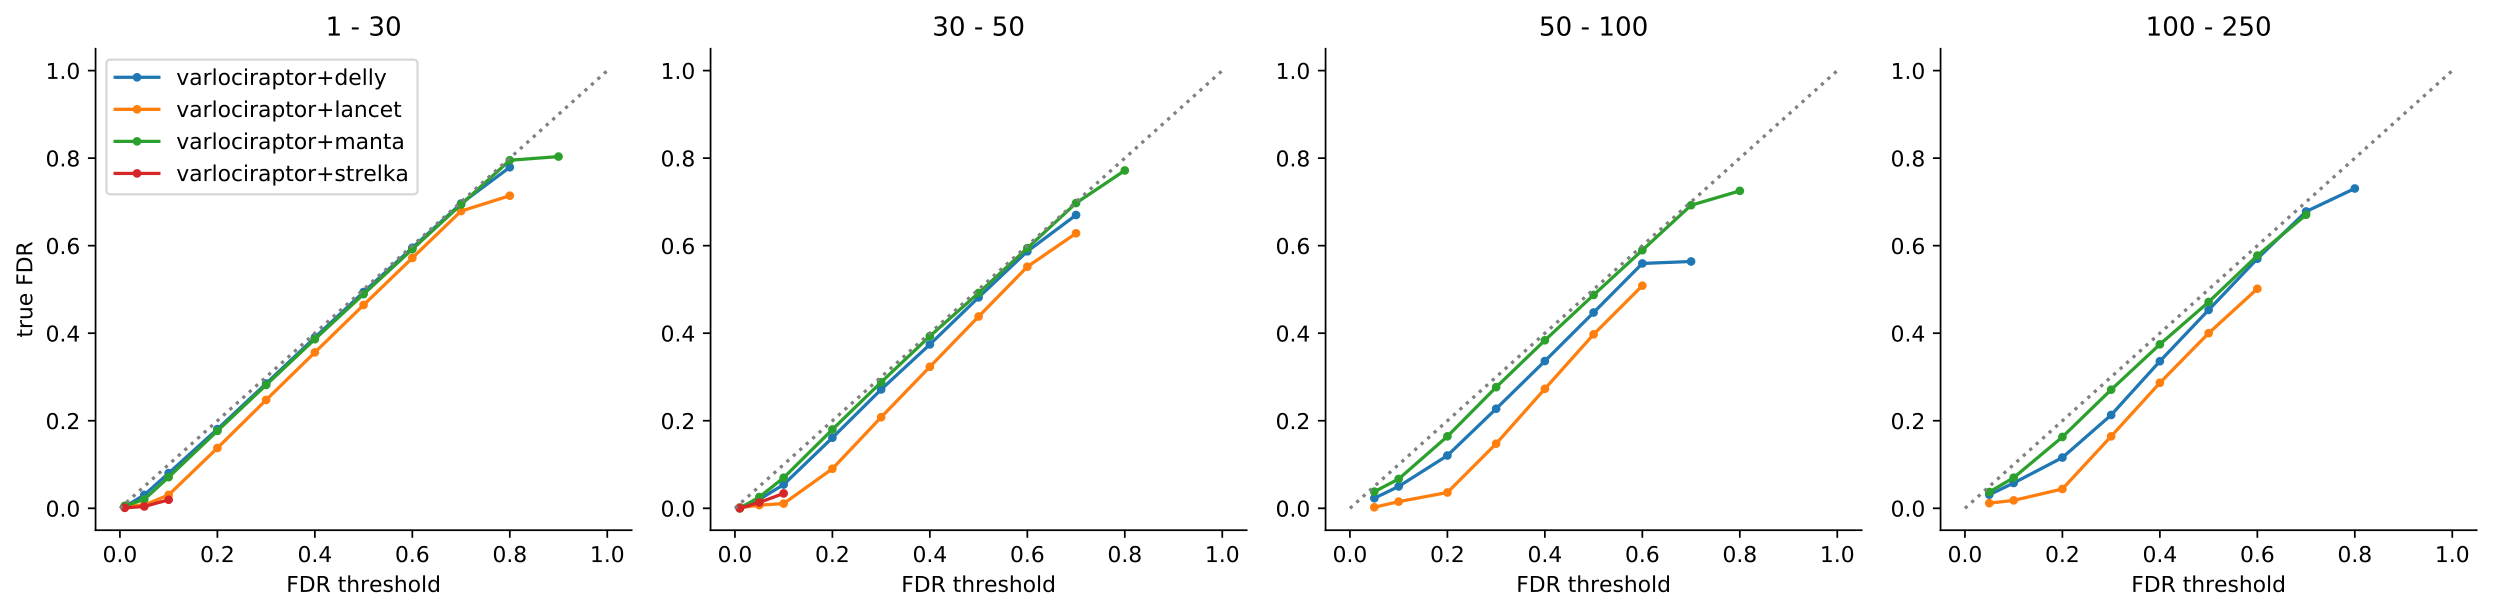 <?xml version="1.0" encoding="utf-8" standalone="no"?>
<!DOCTYPE svg PUBLIC "-//W3C//DTD SVG 1.1//EN"
  "http://www.w3.org/Graphics/SVG/1.1/DTD/svg11.dtd">
<!-- Created with matplotlib (https://matplotlib.org/) -->
<svg height="280.474pt" version="1.1" viewBox="0 0 1145.441 280.474" width="1145.441pt" xmlns="http://www.w3.org/2000/svg" xmlns:xlink="http://www.w3.org/1999/xlink">
 <defs>
  <style type="text/css">
*{stroke-linecap:butt;stroke-linejoin:round;}
  </style>
 </defs>
 <g id="figure_1">
  <g id="patch_1">
   <path d="M 0 280.474 
L 1145.441 280.474 
L 1145.441 0 
L 0 0 
z
" style="fill:#ffffff;"/>
  </g>
  <g id="axes_1">
   <g id="patch_2">
    <path d="M 43.781 242.918 
L 289.401 242.918 
L 289.401 22.318 
L 43.781 22.318 
z
" style="fill:#ffffff;"/>
   </g>
   <g id="matplotlib.axis_1">
    <g id="xtick_1">
     <g id="line2d_1">
      <defs>
       <path d="M 0 0 
L 0 3.5 
" id="m3915735630" style="stroke:#000000;stroke-width:0.8;"/>
      </defs>
      <g>
       <use style="stroke:#000000;stroke-width:0.8;" x="54.946" xlink:href="#m3915735630" y="242.918"/>
      </g>
     </g>
     <g id="text_1">
      <!-- 0.0 -->
      <defs>
       <path d="M 31.781 66.406 
Q 24.172 66.406 20.328 58.906 
Q 16.5 51.422 16.5 36.375 
Q 16.5 21.391 20.328 13.891 
Q 24.172 6.391 31.781 6.391 
Q 39.453 6.391 43.281 13.891 
Q 47.125 21.391 47.125 36.375 
Q 47.125 51.422 43.281 58.906 
Q 39.453 66.406 31.781 66.406 
z
M 31.781 74.219 
Q 44.047 74.219 50.516 64.516 
Q 56.984 54.828 56.984 36.375 
Q 56.984 17.969 50.516 8.266 
Q 44.047 -1.422 31.781 -1.422 
Q 19.531 -1.422 13.062 8.266 
Q 6.594 17.969 6.594 36.375 
Q 6.594 54.828 13.062 64.516 
Q 19.531 74.219 31.781 74.219 
z
" id="DejaVuSans-48"/>
       <path d="M 10.688 12.406 
L 21 12.406 
L 21 0 
L 10.688 0 
z
" id="DejaVuSans-46"/>
      </defs>
      <g transform="translate(46.994 257.517)scale(0.1 -0.1)">
       <use xlink:href="#DejaVuSans-48"/>
       <use x="63.623" xlink:href="#DejaVuSans-46"/>
       <use x="95.41" xlink:href="#DejaVuSans-48"/>
      </g>
     </g>
    </g>
    <g id="xtick_2">
     <g id="line2d_2">
      <g>
       <use style="stroke:#000000;stroke-width:0.8;" x="99.604" xlink:href="#m3915735630" y="242.918"/>
      </g>
     </g>
     <g id="text_2">
      <!-- 0.2 -->
      <defs>
       <path d="M 19.188 8.297 
L 53.609 8.297 
L 53.609 0 
L 7.328 0 
L 7.328 8.297 
Q 12.938 14.109 22.625 23.891 
Q 32.328 33.688 34.812 36.531 
Q 39.547 41.844 41.422 45.531 
Q 43.312 49.219 43.312 52.781 
Q 43.312 58.594 39.234 62.25 
Q 35.156 65.922 28.609 65.922 
Q 23.969 65.922 18.812 64.312 
Q 13.672 62.703 7.812 59.422 
L 7.812 69.391 
Q 13.766 71.781 18.938 73 
Q 24.125 74.219 28.422 74.219 
Q 39.75 74.219 46.484 68.547 
Q 53.219 62.891 53.219 53.422 
Q 53.219 48.922 51.531 44.891 
Q 49.859 40.875 45.406 35.406 
Q 44.188 33.984 37.641 27.219 
Q 31.109 20.453 19.188 8.297 
z
" id="DejaVuSans-50"/>
      </defs>
      <g transform="translate(91.652 257.517)scale(0.1 -0.1)">
       <use xlink:href="#DejaVuSans-48"/>
       <use x="63.623" xlink:href="#DejaVuSans-46"/>
       <use x="95.41" xlink:href="#DejaVuSans-50"/>
      </g>
     </g>
    </g>
    <g id="xtick_3">
     <g id="line2d_3">
      <g>
       <use style="stroke:#000000;stroke-width:0.8;" x="144.262" xlink:href="#m3915735630" y="242.918"/>
      </g>
     </g>
     <g id="text_3">
      <!-- 0.4 -->
      <defs>
       <path d="M 37.797 64.312 
L 12.891 25.391 
L 37.797 25.391 
z
M 35.203 72.906 
L 47.609 72.906 
L 47.609 25.391 
L 58.016 25.391 
L 58.016 17.188 
L 47.609 17.188 
L 47.609 0 
L 37.797 0 
L 37.797 17.188 
L 4.891 17.188 
L 4.891 26.703 
z
" id="DejaVuSans-52"/>
      </defs>
      <g transform="translate(136.311 257.517)scale(0.1 -0.1)">
       <use xlink:href="#DejaVuSans-48"/>
       <use x="63.623" xlink:href="#DejaVuSans-46"/>
       <use x="95.41" xlink:href="#DejaVuSans-52"/>
      </g>
     </g>
    </g>
    <g id="xtick_4">
     <g id="line2d_4">
      <g>
       <use style="stroke:#000000;stroke-width:0.8;" x="188.92" xlink:href="#m3915735630" y="242.918"/>
      </g>
     </g>
     <g id="text_4">
      <!-- 0.6 -->
      <defs>
       <path d="M 33.016 40.375 
Q 26.375 40.375 22.484 35.828 
Q 18.609 31.297 18.609 23.391 
Q 18.609 15.531 22.484 10.953 
Q 26.375 6.391 33.016 6.391 
Q 39.656 6.391 43.531 10.953 
Q 47.406 15.531 47.406 23.391 
Q 47.406 31.297 43.531 35.828 
Q 39.656 40.375 33.016 40.375 
z
M 52.594 71.297 
L 52.594 62.312 
Q 48.875 64.062 45.094 64.984 
Q 41.312 65.922 37.594 65.922 
Q 27.828 65.922 22.672 59.328 
Q 17.531 52.734 16.797 39.406 
Q 19.672 43.656 24.016 45.922 
Q 28.375 48.188 33.594 48.188 
Q 44.578 48.188 50.953 41.516 
Q 57.328 34.859 57.328 23.391 
Q 57.328 12.156 50.688 5.359 
Q 44.047 -1.422 33.016 -1.422 
Q 20.359 -1.422 13.672 8.266 
Q 6.984 17.969 6.984 36.375 
Q 6.984 53.656 15.188 63.938 
Q 23.391 74.219 37.203 74.219 
Q 40.922 74.219 44.703 73.484 
Q 48.484 72.75 52.594 71.297 
z
" id="DejaVuSans-54"/>
      </defs>
      <g transform="translate(180.969 257.517)scale(0.1 -0.1)">
       <use xlink:href="#DejaVuSans-48"/>
       <use x="63.623" xlink:href="#DejaVuSans-46"/>
       <use x="95.41" xlink:href="#DejaVuSans-54"/>
      </g>
     </g>
    </g>
    <g id="xtick_5">
     <g id="line2d_5">
      <g>
       <use style="stroke:#000000;stroke-width:0.8;" x="233.579" xlink:href="#m3915735630" y="242.918"/>
      </g>
     </g>
     <g id="text_5">
      <!-- 0.8 -->
      <defs>
       <path d="M 31.781 34.625 
Q 24.75 34.625 20.719 30.859 
Q 16.703 27.094 16.703 20.516 
Q 16.703 13.922 20.719 10.156 
Q 24.75 6.391 31.781 6.391 
Q 38.812 6.391 42.859 10.172 
Q 46.922 13.969 46.922 20.516 
Q 46.922 27.094 42.891 30.859 
Q 38.875 34.625 31.781 34.625 
z
M 21.922 38.812 
Q 15.578 40.375 12.031 44.719 
Q 8.5 49.078 8.5 55.328 
Q 8.5 64.062 14.719 69.141 
Q 20.953 74.219 31.781 74.219 
Q 42.672 74.219 48.875 69.141 
Q 55.078 64.062 55.078 55.328 
Q 55.078 49.078 51.531 44.719 
Q 48 40.375 41.703 38.812 
Q 48.828 37.156 52.797 32.312 
Q 56.781 27.484 56.781 20.516 
Q 56.781 9.906 50.312 4.234 
Q 43.844 -1.422 31.781 -1.422 
Q 19.734 -1.422 13.25 4.234 
Q 6.781 9.906 6.781 20.516 
Q 6.781 27.484 10.781 32.312 
Q 14.797 37.156 21.922 38.812 
z
M 18.312 54.391 
Q 18.312 48.734 21.844 45.562 
Q 25.391 42.391 31.781 42.391 
Q 38.141 42.391 41.719 45.562 
Q 45.312 48.734 45.312 54.391 
Q 45.312 60.062 41.719 63.234 
Q 38.141 66.406 31.781 66.406 
Q 25.391 66.406 21.844 63.234 
Q 18.312 60.062 18.312 54.391 
z
" id="DejaVuSans-56"/>
      </defs>
      <g transform="translate(225.627 257.517)scale(0.1 -0.1)">
       <use xlink:href="#DejaVuSans-48"/>
       <use x="63.623" xlink:href="#DejaVuSans-46"/>
       <use x="95.41" xlink:href="#DejaVuSans-56"/>
      </g>
     </g>
    </g>
    <g id="xtick_6">
     <g id="line2d_6">
      <g>
       <use style="stroke:#000000;stroke-width:0.8;" x="278.237" xlink:href="#m3915735630" y="242.918"/>
      </g>
     </g>
     <g id="text_6">
      <!-- 1.0 -->
      <defs>
       <path d="M 12.406 8.297 
L 28.516 8.297 
L 28.516 63.922 
L 10.984 60.406 
L 10.984 69.391 
L 28.422 72.906 
L 38.281 72.906 
L 38.281 8.297 
L 54.391 8.297 
L 54.391 0 
L 12.406 0 
z
" id="DejaVuSans-49"/>
      </defs>
      <g transform="translate(270.285 257.517)scale(0.1 -0.1)">
       <use xlink:href="#DejaVuSans-49"/>
       <use x="63.623" xlink:href="#DejaVuSans-46"/>
       <use x="95.41" xlink:href="#DejaVuSans-48"/>
      </g>
     </g>
    </g>
    <g id="text_7">
     <!-- FDR threshold -->
     <defs>
      <path d="M 9.812 72.906 
L 51.703 72.906 
L 51.703 64.594 
L 19.672 64.594 
L 19.672 43.109 
L 48.578 43.109 
L 48.578 34.812 
L 19.672 34.812 
L 19.672 0 
L 9.812 0 
z
" id="DejaVuSans-70"/>
      <path d="M 19.672 64.797 
L 19.672 8.109 
L 31.594 8.109 
Q 46.688 8.109 53.688 14.938 
Q 60.688 21.781 60.688 36.531 
Q 60.688 51.172 53.688 57.984 
Q 46.688 64.797 31.594 64.797 
z
M 9.812 72.906 
L 30.078 72.906 
Q 51.266 72.906 61.172 64.094 
Q 71.094 55.281 71.094 36.531 
Q 71.094 17.672 61.125 8.828 
Q 51.172 0 30.078 0 
L 9.812 0 
z
" id="DejaVuSans-68"/>
      <path d="M 44.391 34.188 
Q 47.562 33.109 50.562 29.594 
Q 53.562 26.078 56.594 19.922 
L 66.609 0 
L 56 0 
L 46.688 18.703 
Q 43.062 26.031 39.672 28.422 
Q 36.281 30.812 30.422 30.812 
L 19.672 30.812 
L 19.672 0 
L 9.812 0 
L 9.812 72.906 
L 32.078 72.906 
Q 44.578 72.906 50.734 67.672 
Q 56.891 62.453 56.891 51.906 
Q 56.891 45.016 53.688 40.469 
Q 50.484 35.938 44.391 34.188 
z
M 19.672 64.797 
L 19.672 38.922 
L 32.078 38.922 
Q 39.203 38.922 42.844 42.219 
Q 46.484 45.516 46.484 51.906 
Q 46.484 58.297 42.844 61.547 
Q 39.203 64.797 32.078 64.797 
z
" id="DejaVuSans-82"/>
      <path id="DejaVuSans-32"/>
      <path d="M 18.312 70.219 
L 18.312 54.688 
L 36.812 54.688 
L 36.812 47.703 
L 18.312 47.703 
L 18.312 18.016 
Q 18.312 11.328 20.141 9.422 
Q 21.969 7.516 27.594 7.516 
L 36.812 7.516 
L 36.812 0 
L 27.594 0 
Q 17.188 0 13.234 3.875 
Q 9.281 7.766 9.281 18.016 
L 9.281 47.703 
L 2.688 47.703 
L 2.688 54.688 
L 9.281 54.688 
L 9.281 70.219 
z
" id="DejaVuSans-116"/>
      <path d="M 54.891 33.016 
L 54.891 0 
L 45.906 0 
L 45.906 32.719 
Q 45.906 40.484 42.875 44.328 
Q 39.844 48.188 33.797 48.188 
Q 26.516 48.188 22.312 43.547 
Q 18.109 38.922 18.109 30.906 
L 18.109 0 
L 9.078 0 
L 9.078 75.984 
L 18.109 75.984 
L 18.109 46.188 
Q 21.344 51.125 25.703 53.562 
Q 30.078 56 35.797 56 
Q 45.219 56 50.047 50.172 
Q 54.891 44.344 54.891 33.016 
z
" id="DejaVuSans-104"/>
      <path d="M 41.109 46.297 
Q 39.594 47.172 37.812 47.578 
Q 36.031 48 33.891 48 
Q 26.266 48 22.188 43.047 
Q 18.109 38.094 18.109 28.812 
L 18.109 0 
L 9.078 0 
L 9.078 54.688 
L 18.109 54.688 
L 18.109 46.188 
Q 20.953 51.172 25.484 53.578 
Q 30.031 56 36.531 56 
Q 37.453 56 38.578 55.875 
Q 39.703 55.766 41.062 55.516 
z
" id="DejaVuSans-114"/>
      <path d="M 56.203 29.594 
L 56.203 25.203 
L 14.891 25.203 
Q 15.484 15.922 20.484 11.062 
Q 25.484 6.203 34.422 6.203 
Q 39.594 6.203 44.453 7.469 
Q 49.312 8.734 54.109 11.281 
L 54.109 2.781 
Q 49.266 0.734 44.188 -0.344 
Q 39.109 -1.422 33.891 -1.422 
Q 20.797 -1.422 13.156 6.188 
Q 5.516 13.812 5.516 26.812 
Q 5.516 40.234 12.766 48.109 
Q 20.016 56 32.328 56 
Q 43.359 56 49.781 48.891 
Q 56.203 41.797 56.203 29.594 
z
M 47.219 32.234 
Q 47.125 39.594 43.094 43.984 
Q 39.062 48.391 32.422 48.391 
Q 24.906 48.391 20.391 44.141 
Q 15.875 39.891 15.188 32.172 
z
" id="DejaVuSans-101"/>
      <path d="M 44.281 53.078 
L 44.281 44.578 
Q 40.484 46.531 36.375 47.5 
Q 32.281 48.484 27.875 48.484 
Q 21.188 48.484 17.844 46.438 
Q 14.5 44.391 14.5 40.281 
Q 14.5 37.156 16.891 35.375 
Q 19.281 33.594 26.516 31.984 
L 29.594 31.297 
Q 39.156 29.25 43.188 25.516 
Q 47.219 21.781 47.219 15.094 
Q 47.219 7.469 41.188 3.016 
Q 35.156 -1.422 24.609 -1.422 
Q 20.219 -1.422 15.453 -0.562 
Q 10.688 0.297 5.422 2 
L 5.422 11.281 
Q 10.406 8.688 15.234 7.391 
Q 20.062 6.109 24.812 6.109 
Q 31.156 6.109 34.562 8.281 
Q 37.984 10.453 37.984 14.406 
Q 37.984 18.062 35.516 20.016 
Q 33.062 21.969 24.703 23.781 
L 21.578 24.516 
Q 13.234 26.266 9.516 29.906 
Q 5.812 33.547 5.812 39.891 
Q 5.812 47.609 11.281 51.797 
Q 16.75 56 26.812 56 
Q 31.781 56 36.172 55.266 
Q 40.578 54.547 44.281 53.078 
z
" id="DejaVuSans-115"/>
      <path d="M 30.609 48.391 
Q 23.391 48.391 19.188 42.75 
Q 14.984 37.109 14.984 27.297 
Q 14.984 17.484 19.156 11.844 
Q 23.344 6.203 30.609 6.203 
Q 37.797 6.203 41.984 11.859 
Q 46.188 17.531 46.188 27.297 
Q 46.188 37.016 41.984 42.703 
Q 37.797 48.391 30.609 48.391 
z
M 30.609 56 
Q 42.328 56 49.016 48.375 
Q 55.719 40.766 55.719 27.297 
Q 55.719 13.875 49.016 6.219 
Q 42.328 -1.422 30.609 -1.422 
Q 18.844 -1.422 12.172 6.219 
Q 5.516 13.875 5.516 27.297 
Q 5.516 40.766 12.172 48.375 
Q 18.844 56 30.609 56 
z
" id="DejaVuSans-111"/>
      <path d="M 9.422 75.984 
L 18.406 75.984 
L 18.406 0 
L 9.422 0 
z
" id="DejaVuSans-108"/>
      <path d="M 45.406 46.391 
L 45.406 75.984 
L 54.391 75.984 
L 54.391 0 
L 45.406 0 
L 45.406 8.203 
Q 42.578 3.328 38.25 0.953 
Q 33.938 -1.422 27.875 -1.422 
Q 17.969 -1.422 11.734 6.484 
Q 5.516 14.406 5.516 27.297 
Q 5.516 40.188 11.734 48.094 
Q 17.969 56 27.875 56 
Q 33.938 56 38.25 53.625 
Q 42.578 51.266 45.406 46.391 
z
M 14.797 27.297 
Q 14.797 17.391 18.875 11.75 
Q 22.953 6.109 30.078 6.109 
Q 37.203 6.109 41.297 11.75 
Q 45.406 17.391 45.406 27.297 
Q 45.406 37.203 41.297 42.844 
Q 37.203 48.484 30.078 48.484 
Q 22.953 48.484 18.875 42.844 
Q 14.797 37.203 14.797 27.297 
z
" id="DejaVuSans-100"/>
     </defs>
     <g transform="translate(131.147 271.195)scale(0.1 -0.1)">
      <use xlink:href="#DejaVuSans-70"/>
      <use x="57.52" xlink:href="#DejaVuSans-68"/>
      <use x="134.521" xlink:href="#DejaVuSans-82"/>
      <use x="204.004" xlink:href="#DejaVuSans-32"/>
      <use x="235.791" xlink:href="#DejaVuSans-116"/>
      <use x="275" xlink:href="#DejaVuSans-104"/>
      <use x="338.379" xlink:href="#DejaVuSans-114"/>
      <use x="379.461" xlink:href="#DejaVuSans-101"/>
      <use x="440.984" xlink:href="#DejaVuSans-115"/>
      <use x="493.084" xlink:href="#DejaVuSans-104"/>
      <use x="556.463" xlink:href="#DejaVuSans-111"/>
      <use x="617.645" xlink:href="#DejaVuSans-108"/>
      <use x="645.428" xlink:href="#DejaVuSans-100"/>
     </g>
    </g>
   </g>
   <g id="matplotlib.axis_2">
    <g id="ytick_1">
     <g id="line2d_7">
      <defs>
       <path d="M 0 0 
L -3.5 0 
" id="m350816ae74" style="stroke:#000000;stroke-width:0.8;"/>
      </defs>
      <g>
       <use style="stroke:#000000;stroke-width:0.8;" x="43.781" xlink:href="#m350816ae74" y="232.891"/>
      </g>
     </g>
     <g id="text_8">
      <!-- 0.0 -->
      <g transform="translate(20.878 236.69)scale(0.1 -0.1)">
       <use xlink:href="#DejaVuSans-48"/>
       <use x="63.623" xlink:href="#DejaVuSans-46"/>
       <use x="95.41" xlink:href="#DejaVuSans-48"/>
      </g>
     </g>
    </g>
    <g id="ytick_2">
     <g id="line2d_8">
      <g>
       <use style="stroke:#000000;stroke-width:0.8;" x="43.781" xlink:href="#m350816ae74" y="192.782"/>
      </g>
     </g>
     <g id="text_9">
      <!-- 0.2 -->
      <g transform="translate(20.878 196.581)scale(0.1 -0.1)">
       <use xlink:href="#DejaVuSans-48"/>
       <use x="63.623" xlink:href="#DejaVuSans-46"/>
       <use x="95.41" xlink:href="#DejaVuSans-50"/>
      </g>
     </g>
    </g>
    <g id="ytick_3">
     <g id="line2d_9">
      <g>
       <use style="stroke:#000000;stroke-width:0.8;" x="43.781" xlink:href="#m350816ae74" y="152.673"/>
      </g>
     </g>
     <g id="text_10">
      <!-- 0.4 -->
      <g transform="translate(20.878 156.472)scale(0.1 -0.1)">
       <use xlink:href="#DejaVuSans-48"/>
       <use x="63.623" xlink:href="#DejaVuSans-46"/>
       <use x="95.41" xlink:href="#DejaVuSans-52"/>
      </g>
     </g>
    </g>
    <g id="ytick_4">
     <g id="line2d_10">
      <g>
       <use style="stroke:#000000;stroke-width:0.8;" x="43.781" xlink:href="#m350816ae74" y="112.564"/>
      </g>
     </g>
     <g id="text_11">
      <!-- 0.6 -->
      <g transform="translate(20.878 116.363)scale(0.1 -0.1)">
       <use xlink:href="#DejaVuSans-48"/>
       <use x="63.623" xlink:href="#DejaVuSans-46"/>
       <use x="95.41" xlink:href="#DejaVuSans-54"/>
      </g>
     </g>
    </g>
    <g id="ytick_5">
     <g id="line2d_11">
      <g>
       <use style="stroke:#000000;stroke-width:0.8;" x="43.781" xlink:href="#m350816ae74" y="72.454"/>
      </g>
     </g>
     <g id="text_12">
      <!-- 0.8 -->
      <g transform="translate(20.878 76.254)scale(0.1 -0.1)">
       <use xlink:href="#DejaVuSans-48"/>
       <use x="63.623" xlink:href="#DejaVuSans-46"/>
       <use x="95.41" xlink:href="#DejaVuSans-56"/>
      </g>
     </g>
    </g>
    <g id="ytick_6">
     <g id="line2d_12">
      <g>
       <use style="stroke:#000000;stroke-width:0.8;" x="43.781" xlink:href="#m350816ae74" y="32.345"/>
      </g>
     </g>
     <g id="text_13">
      <!-- 1.0 -->
      <g transform="translate(20.878 36.145)scale(0.1 -0.1)">
       <use xlink:href="#DejaVuSans-49"/>
       <use x="63.623" xlink:href="#DejaVuSans-46"/>
       <use x="95.41" xlink:href="#DejaVuSans-48"/>
      </g>
     </g>
    </g>
    <g id="text_14">
     <!-- true FDR -->
     <defs>
      <path d="M 8.5 21.578 
L 8.5 54.688 
L 17.484 54.688 
L 17.484 21.922 
Q 17.484 14.156 20.5 10.266 
Q 23.531 6.391 29.594 6.391 
Q 36.859 6.391 41.078 11.031 
Q 45.312 15.672 45.312 23.688 
L 45.312 54.688 
L 54.297 54.688 
L 54.297 0 
L 45.312 0 
L 45.312 8.406 
Q 42.047 3.422 37.719 1 
Q 33.406 -1.422 27.688 -1.422 
Q 18.266 -1.422 13.375 4.438 
Q 8.5 10.297 8.5 21.578 
z
M 31.109 56 
z
" id="DejaVuSans-117"/>
     </defs>
     <g transform="translate(14.798 154.668)rotate(-90)scale(0.1 -0.1)">
      <use xlink:href="#DejaVuSans-116"/>
      <use x="39.209" xlink:href="#DejaVuSans-114"/>
      <use x="80.322" xlink:href="#DejaVuSans-117"/>
      <use x="143.701" xlink:href="#DejaVuSans-101"/>
      <use x="205.225" xlink:href="#DejaVuSans-32"/>
      <use x="237.012" xlink:href="#DejaVuSans-70"/>
      <use x="294.531" xlink:href="#DejaVuSans-68"/>
      <use x="371.533" xlink:href="#DejaVuSans-82"/>
     </g>
    </g>
   </g>
   <g id="line2d_13">
    <path clip-path="url(#p62326ee82d)" d="M 57.179 232.151 
L 66.11 226.757 
L 77.275 216.776 
L 99.604 196.609 
L 121.933 175.716 
L 144.262 154.629 
L 166.591 133.785 
L 188.92 113.523 
L 211.249 93.247 
L 233.579 76.629 
" style="fill:none;stroke:#1f77b4;stroke-linecap:square;stroke-width:1.5;"/>
    <defs>
     <path d="M 0 1.5 
C 0.398 1.5 0.779 1.342 1.061 1.061 
C 1.342 0.779 1.5 0.398 1.5 0 
C 1.5 -0.398 1.342 -0.779 1.061 -1.061 
C 0.779 -1.342 0.398 -1.5 0 -1.5 
C -0.398 -1.5 -0.779 -1.342 -1.061 -1.061 
C -1.342 -0.779 -1.5 -0.398 -1.5 0 
C -1.5 0.398 -1.342 0.779 -1.061 1.061 
C -0.779 1.342 -0.398 1.5 0 1.5 
z
" id="mba2bb930cd" style="stroke:#1f77b4;"/>
    </defs>
    <g clip-path="url(#p62326ee82d)">
     <use style="fill:#1f77b4;stroke:#1f77b4;" x="57.179" xlink:href="#mba2bb930cd" y="232.151"/>
     <use style="fill:#1f77b4;stroke:#1f77b4;" x="66.11" xlink:href="#mba2bb930cd" y="226.757"/>
     <use style="fill:#1f77b4;stroke:#1f77b4;" x="77.275" xlink:href="#mba2bb930cd" y="216.776"/>
     <use style="fill:#1f77b4;stroke:#1f77b4;" x="99.604" xlink:href="#mba2bb930cd" y="196.609"/>
     <use style="fill:#1f77b4;stroke:#1f77b4;" x="121.933" xlink:href="#mba2bb930cd" y="175.716"/>
     <use style="fill:#1f77b4;stroke:#1f77b4;" x="144.262" xlink:href="#mba2bb930cd" y="154.629"/>
     <use style="fill:#1f77b4;stroke:#1f77b4;" x="166.591" xlink:href="#mba2bb930cd" y="133.785"/>
     <use style="fill:#1f77b4;stroke:#1f77b4;" x="188.92" xlink:href="#mba2bb930cd" y="113.523"/>
     <use style="fill:#1f77b4;stroke:#1f77b4;" x="211.249" xlink:href="#mba2bb930cd" y="93.247"/>
     <use style="fill:#1f77b4;stroke:#1f77b4;" x="233.579" xlink:href="#mba2bb930cd" y="76.629"/>
    </g>
   </g>
   <g id="line2d_14">
    <path clip-path="url(#p62326ee82d)" d="M 57.179 231.869 
L 66.11 231.425 
L 77.275 226.75 
L 99.604 205.264 
L 121.933 183.236 
L 144.262 161.441 
L 166.591 139.72 
L 188.92 118.173 
L 211.249 96.711 
L 233.579 89.661 
" style="fill:none;stroke:#ff7f0e;stroke-linecap:square;stroke-width:1.5;"/>
    <defs>
     <path d="M 0 1.5 
C 0.398 1.5 0.779 1.342 1.061 1.061 
C 1.342 0.779 1.5 0.398 1.5 0 
C 1.5 -0.398 1.342 -0.779 1.061 -1.061 
C 0.779 -1.342 0.398 -1.5 0 -1.5 
C -0.398 -1.5 -0.779 -1.342 -1.061 -1.061 
C -1.342 -0.779 -1.5 -0.398 -1.5 0 
C -1.5 0.398 -1.342 0.779 -1.061 1.061 
C -0.779 1.342 -0.398 1.5 0 1.5 
z
" id="m8a0c1579cc" style="stroke:#ff7f0e;"/>
    </defs>
    <g clip-path="url(#p62326ee82d)">
     <use style="fill:#ff7f0e;stroke:#ff7f0e;" x="57.179" xlink:href="#m8a0c1579cc" y="231.869"/>
     <use style="fill:#ff7f0e;stroke:#ff7f0e;" x="66.11" xlink:href="#m8a0c1579cc" y="231.425"/>
     <use style="fill:#ff7f0e;stroke:#ff7f0e;" x="77.275" xlink:href="#m8a0c1579cc" y="226.75"/>
     <use style="fill:#ff7f0e;stroke:#ff7f0e;" x="99.604" xlink:href="#m8a0c1579cc" y="205.264"/>
     <use style="fill:#ff7f0e;stroke:#ff7f0e;" x="121.933" xlink:href="#m8a0c1579cc" y="183.236"/>
     <use style="fill:#ff7f0e;stroke:#ff7f0e;" x="144.262" xlink:href="#m8a0c1579cc" y="161.441"/>
     <use style="fill:#ff7f0e;stroke:#ff7f0e;" x="166.591" xlink:href="#m8a0c1579cc" y="139.72"/>
     <use style="fill:#ff7f0e;stroke:#ff7f0e;" x="188.92" xlink:href="#m8a0c1579cc" y="118.173"/>
     <use style="fill:#ff7f0e;stroke:#ff7f0e;" x="211.249" xlink:href="#m8a0c1579cc" y="96.711"/>
     <use style="fill:#ff7f0e;stroke:#ff7f0e;" x="233.579" xlink:href="#m8a0c1579cc" y="89.661"/>
    </g>
   </g>
   <g id="line2d_15">
    <path clip-path="url(#p62326ee82d)" d="M 57.179 231.797 
L 66.11 228.8 
L 77.275 218.608 
L 99.604 197.432 
L 121.933 176.377 
L 144.262 155.409 
L 166.591 134.776 
L 188.92 114.179 
L 211.249 93.698 
L 233.579 73.421 
L 255.908 71.733 
" style="fill:none;stroke:#2ca02c;stroke-linecap:square;stroke-width:1.5;"/>
    <defs>
     <path d="M 0 1.5 
C 0.398 1.5 0.779 1.342 1.061 1.061 
C 1.342 0.779 1.5 0.398 1.5 0 
C 1.5 -0.398 1.342 -0.779 1.061 -1.061 
C 0.779 -1.342 0.398 -1.5 0 -1.5 
C -0.398 -1.5 -0.779 -1.342 -1.061 -1.061 
C -1.342 -0.779 -1.5 -0.398 -1.5 0 
C -1.5 0.398 -1.342 0.779 -1.061 1.061 
C -0.779 1.342 -0.398 1.5 0 1.5 
z
" id="m54f74edf82" style="stroke:#2ca02c;"/>
    </defs>
    <g clip-path="url(#p62326ee82d)">
     <use style="fill:#2ca02c;stroke:#2ca02c;" x="57.179" xlink:href="#m54f74edf82" y="231.797"/>
     <use style="fill:#2ca02c;stroke:#2ca02c;" x="66.11" xlink:href="#m54f74edf82" y="228.8"/>
     <use style="fill:#2ca02c;stroke:#2ca02c;" x="77.275" xlink:href="#m54f74edf82" y="218.608"/>
     <use style="fill:#2ca02c;stroke:#2ca02c;" x="99.604" xlink:href="#m54f74edf82" y="197.432"/>
     <use style="fill:#2ca02c;stroke:#2ca02c;" x="121.933" xlink:href="#m54f74edf82" y="176.377"/>
     <use style="fill:#2ca02c;stroke:#2ca02c;" x="144.262" xlink:href="#m54f74edf82" y="155.409"/>
     <use style="fill:#2ca02c;stroke:#2ca02c;" x="166.591" xlink:href="#m54f74edf82" y="134.776"/>
     <use style="fill:#2ca02c;stroke:#2ca02c;" x="188.92" xlink:href="#m54f74edf82" y="114.179"/>
     <use style="fill:#2ca02c;stroke:#2ca02c;" x="211.249" xlink:href="#m54f74edf82" y="93.698"/>
     <use style="fill:#2ca02c;stroke:#2ca02c;" x="233.579" xlink:href="#m54f74edf82" y="73.421"/>
     <use style="fill:#2ca02c;stroke:#2ca02c;" x="255.908" xlink:href="#m54f74edf82" y="71.733"/>
    </g>
   </g>
   <g id="line2d_16">
    <path clip-path="url(#p62326ee82d)" d="M 57.179 232.685 
L 66.11 232.052 
L 77.275 228.971 
" style="fill:none;stroke:#d62728;stroke-linecap:square;stroke-width:1.5;"/>
    <defs>
     <path d="M 0 1.5 
C 0.398 1.5 0.779 1.342 1.061 1.061 
C 1.342 0.779 1.5 0.398 1.5 0 
C 1.5 -0.398 1.342 -0.779 1.061 -1.061 
C 0.779 -1.342 0.398 -1.5 0 -1.5 
C -0.398 -1.5 -0.779 -1.342 -1.061 -1.061 
C -1.342 -0.779 -1.5 -0.398 -1.5 0 
C -1.5 0.398 -1.342 0.779 -1.061 1.061 
C -0.779 1.342 -0.398 1.5 0 1.5 
z
" id="ma109d826cf" style="stroke:#d62728;"/>
    </defs>
    <g clip-path="url(#p62326ee82d)">
     <use style="fill:#d62728;stroke:#d62728;" x="57.179" xlink:href="#ma109d826cf" y="232.685"/>
     <use style="fill:#d62728;stroke:#d62728;" x="66.11" xlink:href="#ma109d826cf" y="232.052"/>
     <use style="fill:#d62728;stroke:#d62728;" x="77.275" xlink:href="#ma109d826cf" y="228.971"/>
    </g>
   </g>
   <g id="line2d_17">
    <path clip-path="url(#p62326ee82d)" d="M 54.946 232.891 
L 278.237 32.345 
" style="fill:none;stroke:#808080;stroke-dasharray:1.5,2.475;stroke-dashoffset:0;stroke-width:1.5;"/>
   </g>
   <g id="patch_3">
    <path d="M 43.781 242.918 
L 43.781 22.318 
" style="fill:none;stroke:#000000;stroke-linecap:square;stroke-linejoin:miter;stroke-width:0.8;"/>
   </g>
   <g id="patch_4">
    <path d="M 43.781 242.918 
L 289.401 242.918 
" style="fill:none;stroke:#000000;stroke-linecap:square;stroke-linejoin:miter;stroke-width:0.8;"/>
   </g>
   <g id="text_15">
    <!-- 1 - 30 -->
    <defs>
     <path d="M 4.891 31.391 
L 31.203 31.391 
L 31.203 23.391 
L 4.891 23.391 
z
" id="DejaVuSans-45"/>
     <path d="M 40.578 39.312 
Q 47.656 37.797 51.625 33 
Q 55.609 28.219 55.609 21.188 
Q 55.609 10.406 48.188 4.484 
Q 40.766 -1.422 27.094 -1.422 
Q 22.516 -1.422 17.656 -0.516 
Q 12.797 0.391 7.625 2.203 
L 7.625 11.719 
Q 11.719 9.328 16.594 8.109 
Q 21.484 6.891 26.812 6.891 
Q 36.078 6.891 40.938 10.547 
Q 45.797 14.203 45.797 21.188 
Q 45.797 27.641 41.281 31.266 
Q 36.766 34.906 28.719 34.906 
L 20.219 34.906 
L 20.219 43.016 
L 29.109 43.016 
Q 36.375 43.016 40.234 45.922 
Q 44.094 48.828 44.094 54.297 
Q 44.094 59.906 40.109 62.906 
Q 36.141 65.922 28.719 65.922 
Q 24.656 65.922 20.016 65.031 
Q 15.375 64.156 9.812 62.312 
L 9.812 71.094 
Q 15.438 72.656 20.344 73.438 
Q 25.25 74.219 29.594 74.219 
Q 40.828 74.219 47.359 69.109 
Q 53.906 64.016 53.906 55.328 
Q 53.906 49.266 50.438 45.094 
Q 46.969 40.922 40.578 39.312 
z
" id="DejaVuSans-51"/>
    </defs>
    <g transform="translate(149.16 16.318)scale(0.12 -0.12)">
     <use xlink:href="#DejaVuSans-49"/>
     <use x="63.623" xlink:href="#DejaVuSans-32"/>
     <use x="95.41" xlink:href="#DejaVuSans-45"/>
     <use x="131.494" xlink:href="#DejaVuSans-32"/>
     <use x="163.281" xlink:href="#DejaVuSans-51"/>
     <use x="226.904" xlink:href="#DejaVuSans-48"/>
    </g>
   </g>
   <g id="legend_1">
    <g id="patch_5">
     <path d="M 50.781 89.031 
L 189.316 89.031 
Q 191.316 89.031 191.316 87.031 
L 191.316 29.318 
Q 191.316 27.318 189.316 27.318 
L 50.781 27.318 
Q 48.781 27.318 48.781 29.318 
L 48.781 87.031 
Q 48.781 89.031 50.781 89.031 
z
" style="fill:#ffffff;opacity:0.8;stroke:#cccccc;stroke-linejoin:miter;"/>
    </g>
    <g id="line2d_18">
     <path d="M 52.781 35.417 
L 72.781 35.417 
" style="fill:none;stroke:#1f77b4;stroke-linecap:square;stroke-width:1.5;"/>
    </g>
    <g id="line2d_19">
     <g>
      <use style="fill:#1f77b4;stroke:#1f77b4;" x="62.781" xlink:href="#mba2bb930cd" y="35.417"/>
     </g>
    </g>
    <g id="text_16">
     <!-- varlociraptor+delly -->
     <defs>
      <path d="M 2.984 54.688 
L 12.5 54.688 
L 29.594 8.797 
L 46.688 54.688 
L 56.203 54.688 
L 35.688 0 
L 23.484 0 
z
" id="DejaVuSans-118"/>
      <path d="M 34.281 27.484 
Q 23.391 27.484 19.188 25 
Q 14.984 22.516 14.984 16.5 
Q 14.984 11.719 18.141 8.906 
Q 21.297 6.109 26.703 6.109 
Q 34.188 6.109 38.703 11.406 
Q 43.219 16.703 43.219 25.484 
L 43.219 27.484 
z
M 52.203 31.203 
L 52.203 0 
L 43.219 0 
L 43.219 8.297 
Q 40.141 3.328 35.547 0.953 
Q 30.953 -1.422 24.312 -1.422 
Q 15.922 -1.422 10.953 3.297 
Q 6 8.016 6 15.922 
Q 6 25.141 12.172 29.828 
Q 18.359 34.516 30.609 34.516 
L 43.219 34.516 
L 43.219 35.406 
Q 43.219 41.609 39.141 45 
Q 35.062 48.391 27.688 48.391 
Q 23 48.391 18.547 47.266 
Q 14.109 46.141 10.016 43.891 
L 10.016 52.203 
Q 14.938 54.109 19.578 55.047 
Q 24.219 56 28.609 56 
Q 40.484 56 46.344 49.844 
Q 52.203 43.703 52.203 31.203 
z
" id="DejaVuSans-97"/>
      <path d="M 48.781 52.594 
L 48.781 44.188 
Q 44.969 46.297 41.141 47.344 
Q 37.312 48.391 33.406 48.391 
Q 24.656 48.391 19.812 42.844 
Q 14.984 37.312 14.984 27.297 
Q 14.984 17.281 19.812 11.734 
Q 24.656 6.203 33.406 6.203 
Q 37.312 6.203 41.141 7.25 
Q 44.969 8.297 48.781 10.406 
L 48.781 2.094 
Q 45.016 0.344 40.984 -0.531 
Q 36.969 -1.422 32.422 -1.422 
Q 20.062 -1.422 12.781 6.344 
Q 5.516 14.109 5.516 27.297 
Q 5.516 40.672 12.859 48.328 
Q 20.219 56 33.016 56 
Q 37.156 56 41.109 55.141 
Q 45.062 54.297 48.781 52.594 
z
" id="DejaVuSans-99"/>
      <path d="M 9.422 54.688 
L 18.406 54.688 
L 18.406 0 
L 9.422 0 
z
M 9.422 75.984 
L 18.406 75.984 
L 18.406 64.594 
L 9.422 64.594 
z
" id="DejaVuSans-105"/>
      <path d="M 18.109 8.203 
L 18.109 -20.797 
L 9.078 -20.797 
L 9.078 54.688 
L 18.109 54.688 
L 18.109 46.391 
Q 20.953 51.266 25.266 53.625 
Q 29.594 56 35.594 56 
Q 45.562 56 51.781 48.094 
Q 58.016 40.188 58.016 27.297 
Q 58.016 14.406 51.781 6.484 
Q 45.562 -1.422 35.594 -1.422 
Q 29.594 -1.422 25.266 0.953 
Q 20.953 3.328 18.109 8.203 
z
M 48.688 27.297 
Q 48.688 37.203 44.609 42.844 
Q 40.531 48.484 33.406 48.484 
Q 26.266 48.484 22.188 42.844 
Q 18.109 37.203 18.109 27.297 
Q 18.109 17.391 22.188 11.75 
Q 26.266 6.109 33.406 6.109 
Q 40.531 6.109 44.609 11.75 
Q 48.688 17.391 48.688 27.297 
z
" id="DejaVuSans-112"/>
      <path d="M 46 62.703 
L 46 35.5 
L 73.188 35.5 
L 73.188 27.203 
L 46 27.203 
L 46 0 
L 37.797 0 
L 37.797 27.203 
L 10.594 27.203 
L 10.594 35.5 
L 37.797 35.5 
L 37.797 62.703 
z
" id="DejaVuSans-43"/>
      <path d="M 32.172 -5.078 
Q 28.375 -14.844 24.75 -17.812 
Q 21.141 -20.797 15.094 -20.797 
L 7.906 -20.797 
L 7.906 -13.281 
L 13.188 -13.281 
Q 16.891 -13.281 18.938 -11.516 
Q 21 -9.766 23.484 -3.219 
L 25.094 0.875 
L 2.984 54.688 
L 12.5 54.688 
L 29.594 11.922 
L 46.688 54.688 
L 56.203 54.688 
z
" id="DejaVuSans-121"/>
     </defs>
     <g transform="translate(80.781 38.917)scale(0.1 -0.1)">
      <use xlink:href="#DejaVuSans-118"/>
      <use x="59.18" xlink:href="#DejaVuSans-97"/>
      <use x="120.459" xlink:href="#DejaVuSans-114"/>
      <use x="161.572" xlink:href="#DejaVuSans-108"/>
      <use x="189.355" xlink:href="#DejaVuSans-111"/>
      <use x="250.537" xlink:href="#DejaVuSans-99"/>
      <use x="305.518" xlink:href="#DejaVuSans-105"/>
      <use x="333.301" xlink:href="#DejaVuSans-114"/>
      <use x="374.414" xlink:href="#DejaVuSans-97"/>
      <use x="435.693" xlink:href="#DejaVuSans-112"/>
      <use x="499.17" xlink:href="#DejaVuSans-116"/>
      <use x="538.379" xlink:href="#DejaVuSans-111"/>
      <use x="599.561" xlink:href="#DejaVuSans-114"/>
      <use x="640.674" xlink:href="#DejaVuSans-43"/>
      <use x="724.463" xlink:href="#DejaVuSans-100"/>
      <use x="787.939" xlink:href="#DejaVuSans-101"/>
      <use x="849.463" xlink:href="#DejaVuSans-108"/>
      <use x="877.246" xlink:href="#DejaVuSans-108"/>
      <use x="905.029" xlink:href="#DejaVuSans-121"/>
     </g>
    </g>
    <g id="line2d_20">
     <path d="M 52.781 50.095 
L 72.781 50.095 
" style="fill:none;stroke:#ff7f0e;stroke-linecap:square;stroke-width:1.5;"/>
    </g>
    <g id="line2d_21">
     <g>
      <use style="fill:#ff7f0e;stroke:#ff7f0e;" x="62.781" xlink:href="#m8a0c1579cc" y="50.095"/>
     </g>
    </g>
    <g id="text_17">
     <!-- varlociraptor+lancet -->
     <defs>
      <path d="M 54.891 33.016 
L 54.891 0 
L 45.906 0 
L 45.906 32.719 
Q 45.906 40.484 42.875 44.328 
Q 39.844 48.188 33.797 48.188 
Q 26.516 48.188 22.312 43.547 
Q 18.109 38.922 18.109 30.906 
L 18.109 0 
L 9.078 0 
L 9.078 54.688 
L 18.109 54.688 
L 18.109 46.188 
Q 21.344 51.125 25.703 53.562 
Q 30.078 56 35.797 56 
Q 45.219 56 50.047 50.172 
Q 54.891 44.344 54.891 33.016 
z
" id="DejaVuSans-110"/>
     </defs>
     <g transform="translate(80.781 53.595)scale(0.1 -0.1)">
      <use xlink:href="#DejaVuSans-118"/>
      <use x="59.18" xlink:href="#DejaVuSans-97"/>
      <use x="120.459" xlink:href="#DejaVuSans-114"/>
      <use x="161.572" xlink:href="#DejaVuSans-108"/>
      <use x="189.355" xlink:href="#DejaVuSans-111"/>
      <use x="250.537" xlink:href="#DejaVuSans-99"/>
      <use x="305.518" xlink:href="#DejaVuSans-105"/>
      <use x="333.301" xlink:href="#DejaVuSans-114"/>
      <use x="374.414" xlink:href="#DejaVuSans-97"/>
      <use x="435.693" xlink:href="#DejaVuSans-112"/>
      <use x="499.17" xlink:href="#DejaVuSans-116"/>
      <use x="538.379" xlink:href="#DejaVuSans-111"/>
      <use x="599.561" xlink:href="#DejaVuSans-114"/>
      <use x="640.674" xlink:href="#DejaVuSans-43"/>
      <use x="724.463" xlink:href="#DejaVuSans-108"/>
      <use x="752.246" xlink:href="#DejaVuSans-97"/>
      <use x="813.525" xlink:href="#DejaVuSans-110"/>
      <use x="876.904" xlink:href="#DejaVuSans-99"/>
      <use x="931.885" xlink:href="#DejaVuSans-101"/>
      <use x="993.408" xlink:href="#DejaVuSans-116"/>
     </g>
    </g>
    <g id="line2d_22">
     <path d="M 52.781 64.773 
L 72.781 64.773 
" style="fill:none;stroke:#2ca02c;stroke-linecap:square;stroke-width:1.5;"/>
    </g>
    <g id="line2d_23">
     <g>
      <use style="fill:#2ca02c;stroke:#2ca02c;" x="62.781" xlink:href="#m54f74edf82" y="64.773"/>
     </g>
    </g>
    <g id="text_18">
     <!-- varlociraptor+manta -->
     <defs>
      <path d="M 52 44.188 
Q 55.375 50.25 60.062 53.125 
Q 64.75 56 71.094 56 
Q 79.641 56 84.281 50.016 
Q 88.922 44.047 88.922 33.016 
L 88.922 0 
L 79.891 0 
L 79.891 32.719 
Q 79.891 40.578 77.094 44.375 
Q 74.312 48.188 68.609 48.188 
Q 61.625 48.188 57.562 43.547 
Q 53.516 38.922 53.516 30.906 
L 53.516 0 
L 44.484 0 
L 44.484 32.719 
Q 44.484 40.625 41.703 44.406 
Q 38.922 48.188 33.109 48.188 
Q 26.219 48.188 22.156 43.531 
Q 18.109 38.875 18.109 30.906 
L 18.109 0 
L 9.078 0 
L 9.078 54.688 
L 18.109 54.688 
L 18.109 46.188 
Q 21.188 51.219 25.484 53.609 
Q 29.781 56 35.688 56 
Q 41.656 56 45.828 52.969 
Q 50 49.953 52 44.188 
z
" id="DejaVuSans-109"/>
     </defs>
     <g transform="translate(80.781 68.273)scale(0.1 -0.1)">
      <use xlink:href="#DejaVuSans-118"/>
      <use x="59.18" xlink:href="#DejaVuSans-97"/>
      <use x="120.459" xlink:href="#DejaVuSans-114"/>
      <use x="161.572" xlink:href="#DejaVuSans-108"/>
      <use x="189.355" xlink:href="#DejaVuSans-111"/>
      <use x="250.537" xlink:href="#DejaVuSans-99"/>
      <use x="305.518" xlink:href="#DejaVuSans-105"/>
      <use x="333.301" xlink:href="#DejaVuSans-114"/>
      <use x="374.414" xlink:href="#DejaVuSans-97"/>
      <use x="435.693" xlink:href="#DejaVuSans-112"/>
      <use x="499.17" xlink:href="#DejaVuSans-116"/>
      <use x="538.379" xlink:href="#DejaVuSans-111"/>
      <use x="599.561" xlink:href="#DejaVuSans-114"/>
      <use x="640.674" xlink:href="#DejaVuSans-43"/>
      <use x="724.463" xlink:href="#DejaVuSans-109"/>
      <use x="821.875" xlink:href="#DejaVuSans-97"/>
      <use x="883.154" xlink:href="#DejaVuSans-110"/>
      <use x="946.533" xlink:href="#DejaVuSans-116"/>
      <use x="985.742" xlink:href="#DejaVuSans-97"/>
     </g>
    </g>
    <g id="line2d_24">
     <path d="M 52.781 79.451 
L 72.781 79.451 
" style="fill:none;stroke:#d62728;stroke-linecap:square;stroke-width:1.5;"/>
    </g>
    <g id="line2d_25">
     <g>
      <use style="fill:#d62728;stroke:#d62728;" x="62.781" xlink:href="#ma109d826cf" y="79.451"/>
     </g>
    </g>
    <g id="text_19">
     <!-- varlociraptor+strelka -->
     <defs>
      <path d="M 9.078 75.984 
L 18.109 75.984 
L 18.109 31.109 
L 44.922 54.688 
L 56.391 54.688 
L 27.391 29.109 
L 57.625 0 
L 45.906 0 
L 18.109 26.703 
L 18.109 0 
L 9.078 0 
z
" id="DejaVuSans-107"/>
     </defs>
     <g transform="translate(80.781 82.951)scale(0.1 -0.1)">
      <use xlink:href="#DejaVuSans-118"/>
      <use x="59.18" xlink:href="#DejaVuSans-97"/>
      <use x="120.459" xlink:href="#DejaVuSans-114"/>
      <use x="161.572" xlink:href="#DejaVuSans-108"/>
      <use x="189.355" xlink:href="#DejaVuSans-111"/>
      <use x="250.537" xlink:href="#DejaVuSans-99"/>
      <use x="305.518" xlink:href="#DejaVuSans-105"/>
      <use x="333.301" xlink:href="#DejaVuSans-114"/>
      <use x="374.414" xlink:href="#DejaVuSans-97"/>
      <use x="435.693" xlink:href="#DejaVuSans-112"/>
      <use x="499.17" xlink:href="#DejaVuSans-116"/>
      <use x="538.379" xlink:href="#DejaVuSans-111"/>
      <use x="599.561" xlink:href="#DejaVuSans-114"/>
      <use x="640.674" xlink:href="#DejaVuSans-43"/>
      <use x="724.463" xlink:href="#DejaVuSans-115"/>
      <use x="776.562" xlink:href="#DejaVuSans-116"/>
      <use x="815.771" xlink:href="#DejaVuSans-114"/>
      <use x="856.854" xlink:href="#DejaVuSans-101"/>
      <use x="918.377" xlink:href="#DejaVuSans-108"/>
      <use x="946.16" xlink:href="#DejaVuSans-107"/>
      <use x="1004.055" xlink:href="#DejaVuSans-97"/>
     </g>
    </g>
   </g>
  </g>
  <g id="axes_2">
   <g id="patch_6">
    <path d="M 325.561 242.918 
L 571.181 242.918 
L 571.181 22.318 
L 325.561 22.318 
z
" style="fill:#ffffff;"/>
   </g>
   <g id="matplotlib.axis_3">
    <g id="xtick_7">
     <g id="line2d_26">
      <g>
       <use style="stroke:#000000;stroke-width:0.8;" x="336.726" xlink:href="#m3915735630" y="242.918"/>
      </g>
     </g>
     <g id="text_20">
      <!-- 0.0 -->
      <g transform="translate(328.774 257.517)scale(0.1 -0.1)">
       <use xlink:href="#DejaVuSans-48"/>
       <use x="63.623" xlink:href="#DejaVuSans-46"/>
       <use x="95.41" xlink:href="#DejaVuSans-48"/>
      </g>
     </g>
    </g>
    <g id="xtick_8">
     <g id="line2d_27">
      <g>
       <use style="stroke:#000000;stroke-width:0.8;" x="381.384" xlink:href="#m3915735630" y="242.918"/>
      </g>
     </g>
     <g id="text_21">
      <!-- 0.2 -->
      <g transform="translate(373.432 257.517)scale(0.1 -0.1)">
       <use xlink:href="#DejaVuSans-48"/>
       <use x="63.623" xlink:href="#DejaVuSans-46"/>
       <use x="95.41" xlink:href="#DejaVuSans-50"/>
      </g>
     </g>
    </g>
    <g id="xtick_9">
     <g id="line2d_28">
      <g>
       <use style="stroke:#000000;stroke-width:0.8;" x="426.042" xlink:href="#m3915735630" y="242.918"/>
      </g>
     </g>
     <g id="text_22">
      <!-- 0.4 -->
      <g transform="translate(418.091 257.517)scale(0.1 -0.1)">
       <use xlink:href="#DejaVuSans-48"/>
       <use x="63.623" xlink:href="#DejaVuSans-46"/>
       <use x="95.41" xlink:href="#DejaVuSans-52"/>
      </g>
     </g>
    </g>
    <g id="xtick_10">
     <g id="line2d_29">
      <g>
       <use style="stroke:#000000;stroke-width:0.8;" x="470.7" xlink:href="#m3915735630" y="242.918"/>
      </g>
     </g>
     <g id="text_23">
      <!-- 0.6 -->
      <g transform="translate(462.749 257.517)scale(0.1 -0.1)">
       <use xlink:href="#DejaVuSans-48"/>
       <use x="63.623" xlink:href="#DejaVuSans-46"/>
       <use x="95.41" xlink:href="#DejaVuSans-54"/>
      </g>
     </g>
    </g>
    <g id="xtick_11">
     <g id="line2d_30">
      <g>
       <use style="stroke:#000000;stroke-width:0.8;" x="515.359" xlink:href="#m3915735630" y="242.918"/>
      </g>
     </g>
     <g id="text_24">
      <!-- 0.8 -->
      <g transform="translate(507.407 257.517)scale(0.1 -0.1)">
       <use xlink:href="#DejaVuSans-48"/>
       <use x="63.623" xlink:href="#DejaVuSans-46"/>
       <use x="95.41" xlink:href="#DejaVuSans-56"/>
      </g>
     </g>
    </g>
    <g id="xtick_12">
     <g id="line2d_31">
      <g>
       <use style="stroke:#000000;stroke-width:0.8;" x="560.017" xlink:href="#m3915735630" y="242.918"/>
      </g>
     </g>
     <g id="text_25">
      <!-- 1.0 -->
      <g transform="translate(552.065 257.517)scale(0.1 -0.1)">
       <use xlink:href="#DejaVuSans-49"/>
       <use x="63.623" xlink:href="#DejaVuSans-46"/>
       <use x="95.41" xlink:href="#DejaVuSans-48"/>
      </g>
     </g>
    </g>
    <g id="text_26">
     <!-- FDR threshold -->
     <g transform="translate(412.927 271.195)scale(0.1 -0.1)">
      <use xlink:href="#DejaVuSans-70"/>
      <use x="57.52" xlink:href="#DejaVuSans-68"/>
      <use x="134.521" xlink:href="#DejaVuSans-82"/>
      <use x="204.004" xlink:href="#DejaVuSans-32"/>
      <use x="235.791" xlink:href="#DejaVuSans-116"/>
      <use x="275" xlink:href="#DejaVuSans-104"/>
      <use x="338.379" xlink:href="#DejaVuSans-114"/>
      <use x="379.461" xlink:href="#DejaVuSans-101"/>
      <use x="440.984" xlink:href="#DejaVuSans-115"/>
      <use x="493.084" xlink:href="#DejaVuSans-104"/>
      <use x="556.463" xlink:href="#DejaVuSans-111"/>
      <use x="617.645" xlink:href="#DejaVuSans-108"/>
      <use x="645.428" xlink:href="#DejaVuSans-100"/>
     </g>
    </g>
   </g>
   <g id="matplotlib.axis_4">
    <g id="ytick_7">
     <g id="line2d_32">
      <g>
       <use style="stroke:#000000;stroke-width:0.8;" x="325.561" xlink:href="#m350816ae74" y="232.891"/>
      </g>
     </g>
     <g id="text_27">
      <!-- 0.0 -->
      <g transform="translate(302.658 236.69)scale(0.1 -0.1)">
       <use xlink:href="#DejaVuSans-48"/>
       <use x="63.623" xlink:href="#DejaVuSans-46"/>
       <use x="95.41" xlink:href="#DejaVuSans-48"/>
      </g>
     </g>
    </g>
    <g id="ytick_8">
     <g id="line2d_33">
      <g>
       <use style="stroke:#000000;stroke-width:0.8;" x="325.561" xlink:href="#m350816ae74" y="192.782"/>
      </g>
     </g>
     <g id="text_28">
      <!-- 0.2 -->
      <g transform="translate(302.658 196.581)scale(0.1 -0.1)">
       <use xlink:href="#DejaVuSans-48"/>
       <use x="63.623" xlink:href="#DejaVuSans-46"/>
       <use x="95.41" xlink:href="#DejaVuSans-50"/>
      </g>
     </g>
    </g>
    <g id="ytick_9">
     <g id="line2d_34">
      <g>
       <use style="stroke:#000000;stroke-width:0.8;" x="325.561" xlink:href="#m350816ae74" y="152.673"/>
      </g>
     </g>
     <g id="text_29">
      <!-- 0.4 -->
      <g transform="translate(302.658 156.472)scale(0.1 -0.1)">
       <use xlink:href="#DejaVuSans-48"/>
       <use x="63.623" xlink:href="#DejaVuSans-46"/>
       <use x="95.41" xlink:href="#DejaVuSans-52"/>
      </g>
     </g>
    </g>
    <g id="ytick_10">
     <g id="line2d_35">
      <g>
       <use style="stroke:#000000;stroke-width:0.8;" x="325.561" xlink:href="#m350816ae74" y="112.564"/>
      </g>
     </g>
     <g id="text_30">
      <!-- 0.6 -->
      <g transform="translate(302.658 116.363)scale(0.1 -0.1)">
       <use xlink:href="#DejaVuSans-48"/>
       <use x="63.623" xlink:href="#DejaVuSans-46"/>
       <use x="95.41" xlink:href="#DejaVuSans-54"/>
      </g>
     </g>
    </g>
    <g id="ytick_11">
     <g id="line2d_36">
      <g>
       <use style="stroke:#000000;stroke-width:0.8;" x="325.561" xlink:href="#m350816ae74" y="72.454"/>
      </g>
     </g>
     <g id="text_31">
      <!-- 0.8 -->
      <g transform="translate(302.658 76.254)scale(0.1 -0.1)">
       <use xlink:href="#DejaVuSans-48"/>
       <use x="63.623" xlink:href="#DejaVuSans-46"/>
       <use x="95.41" xlink:href="#DejaVuSans-56"/>
      </g>
     </g>
    </g>
    <g id="ytick_12">
     <g id="line2d_37">
      <g>
       <use style="stroke:#000000;stroke-width:0.8;" x="325.561" xlink:href="#m350816ae74" y="32.345"/>
      </g>
     </g>
     <g id="text_32">
      <!-- 1.0 -->
      <g transform="translate(302.658 36.145)scale(0.1 -0.1)">
       <use xlink:href="#DejaVuSans-49"/>
       <use x="63.623" xlink:href="#DejaVuSans-46"/>
       <use x="95.41" xlink:href="#DejaVuSans-48"/>
      </g>
     </g>
    </g>
   </g>
   <g id="line2d_38">
    <path clip-path="url(#p0277dcec81)" d="M 338.959 232.498 
L 347.89 228.806 
L 359.055 222.003 
L 381.384 200.555 
L 403.713 178.442 
L 426.042 157.802 
L 448.371 136.254 
L 470.7 115.156 
L 493.029 98.503 
" style="fill:none;stroke:#1f77b4;stroke-linecap:square;stroke-width:1.5;"/>
    <g clip-path="url(#p0277dcec81)">
     <use style="fill:#1f77b4;stroke:#1f77b4;" x="338.959" xlink:href="#mba2bb930cd" y="232.498"/>
     <use style="fill:#1f77b4;stroke:#1f77b4;" x="347.89" xlink:href="#mba2bb930cd" y="228.806"/>
     <use style="fill:#1f77b4;stroke:#1f77b4;" x="359.055" xlink:href="#mba2bb930cd" y="222.003"/>
     <use style="fill:#1f77b4;stroke:#1f77b4;" x="381.384" xlink:href="#mba2bb930cd" y="200.555"/>
     <use style="fill:#1f77b4;stroke:#1f77b4;" x="403.713" xlink:href="#mba2bb930cd" y="178.442"/>
     <use style="fill:#1f77b4;stroke:#1f77b4;" x="426.042" xlink:href="#mba2bb930cd" y="157.802"/>
     <use style="fill:#1f77b4;stroke:#1f77b4;" x="448.371" xlink:href="#mba2bb930cd" y="136.254"/>
     <use style="fill:#1f77b4;stroke:#1f77b4;" x="470.7" xlink:href="#mba2bb930cd" y="115.156"/>
     <use style="fill:#1f77b4;stroke:#1f77b4;" x="493.029" xlink:href="#mba2bb930cd" y="98.503"/>
    </g>
   </g>
   <g id="line2d_39">
    <path clip-path="url(#p0277dcec81)" d="M 338.959 232.583 
L 347.89 231.446 
L 359.055 230.732 
L 381.384 214.768 
L 403.713 191.162 
L 426.042 168.05 
L 448.371 145.033 
L 470.7 122.205 
L 493.029 106.884 
" style="fill:none;stroke:#ff7f0e;stroke-linecap:square;stroke-width:1.5;"/>
    <g clip-path="url(#p0277dcec81)">
     <use style="fill:#ff7f0e;stroke:#ff7f0e;" x="338.959" xlink:href="#m8a0c1579cc" y="232.583"/>
     <use style="fill:#ff7f0e;stroke:#ff7f0e;" x="347.89" xlink:href="#m8a0c1579cc" y="231.446"/>
     <use style="fill:#ff7f0e;stroke:#ff7f0e;" x="359.055" xlink:href="#m8a0c1579cc" y="230.732"/>
     <use style="fill:#ff7f0e;stroke:#ff7f0e;" x="381.384" xlink:href="#m8a0c1579cc" y="214.768"/>
     <use style="fill:#ff7f0e;stroke:#ff7f0e;" x="403.713" xlink:href="#m8a0c1579cc" y="191.162"/>
     <use style="fill:#ff7f0e;stroke:#ff7f0e;" x="426.042" xlink:href="#m8a0c1579cc" y="168.05"/>
     <use style="fill:#ff7f0e;stroke:#ff7f0e;" x="448.371" xlink:href="#m8a0c1579cc" y="145.033"/>
     <use style="fill:#ff7f0e;stroke:#ff7f0e;" x="470.7" xlink:href="#m8a0c1579cc" y="122.205"/>
     <use style="fill:#ff7f0e;stroke:#ff7f0e;" x="493.029" xlink:href="#m8a0c1579cc" y="106.884"/>
    </g>
   </g>
   <g id="line2d_40">
    <path clip-path="url(#p0277dcec81)" d="M 338.959 232.891 
L 347.89 227.749 
L 359.055 218.874 
L 381.384 196.774 
L 403.713 175.121 
L 426.042 154.005 
L 448.371 134.233 
L 470.7 113.686 
L 493.029 93.032 
L 515.359 78.109 
" style="fill:none;stroke:#2ca02c;stroke-linecap:square;stroke-width:1.5;"/>
    <g clip-path="url(#p0277dcec81)">
     <use style="fill:#2ca02c;stroke:#2ca02c;" x="338.959" xlink:href="#m54f74edf82" y="232.891"/>
     <use style="fill:#2ca02c;stroke:#2ca02c;" x="347.89" xlink:href="#m54f74edf82" y="227.749"/>
     <use style="fill:#2ca02c;stroke:#2ca02c;" x="359.055" xlink:href="#m54f74edf82" y="218.874"/>
     <use style="fill:#2ca02c;stroke:#2ca02c;" x="381.384" xlink:href="#m54f74edf82" y="196.774"/>
     <use style="fill:#2ca02c;stroke:#2ca02c;" x="403.713" xlink:href="#m54f74edf82" y="175.121"/>
     <use style="fill:#2ca02c;stroke:#2ca02c;" x="426.042" xlink:href="#m54f74edf82" y="154.005"/>
     <use style="fill:#2ca02c;stroke:#2ca02c;" x="448.371" xlink:href="#m54f74edf82" y="134.233"/>
     <use style="fill:#2ca02c;stroke:#2ca02c;" x="470.7" xlink:href="#m54f74edf82" y="113.686"/>
     <use style="fill:#2ca02c;stroke:#2ca02c;" x="493.029" xlink:href="#m54f74edf82" y="93.032"/>
     <use style="fill:#2ca02c;stroke:#2ca02c;" x="515.359" xlink:href="#m54f74edf82" y="78.109"/>
    </g>
   </g>
   <g id="line2d_41">
    <path clip-path="url(#p0277dcec81)" d="M 338.959 232.891 
L 347.89 230.21 
L 359.055 226.066 
" style="fill:none;stroke:#d62728;stroke-linecap:square;stroke-width:1.5;"/>
    <g clip-path="url(#p0277dcec81)">
     <use style="fill:#d62728;stroke:#d62728;" x="338.959" xlink:href="#ma109d826cf" y="232.891"/>
     <use style="fill:#d62728;stroke:#d62728;" x="347.89" xlink:href="#ma109d826cf" y="230.21"/>
     <use style="fill:#d62728;stroke:#d62728;" x="359.055" xlink:href="#ma109d826cf" y="226.066"/>
    </g>
   </g>
   <g id="line2d_42">
    <path clip-path="url(#p0277dcec81)" d="M 336.726 232.891 
L 560.017 32.345 
" style="fill:none;stroke:#808080;stroke-dasharray:1.5,2.475;stroke-dashoffset:0;stroke-width:1.5;"/>
   </g>
   <g id="patch_7">
    <path d="M 325.561 242.918 
L 325.561 22.318 
" style="fill:none;stroke:#000000;stroke-linecap:square;stroke-linejoin:miter;stroke-width:0.8;"/>
   </g>
   <g id="patch_8">
    <path d="M 325.561 242.918 
L 571.181 242.918 
" style="fill:none;stroke:#000000;stroke-linecap:square;stroke-linejoin:miter;stroke-width:0.8;"/>
   </g>
   <g id="text_33">
    <!-- 30 - 50 -->
    <defs>
     <path d="M 10.797 72.906 
L 49.516 72.906 
L 49.516 64.594 
L 19.828 64.594 
L 19.828 46.734 
Q 21.969 47.469 24.109 47.828 
Q 26.266 48.188 28.422 48.188 
Q 40.625 48.188 47.75 41.5 
Q 54.891 34.812 54.891 23.391 
Q 54.891 11.625 47.562 5.094 
Q 40.234 -1.422 26.906 -1.422 
Q 22.312 -1.422 17.547 -0.641 
Q 12.797 0.141 7.719 1.703 
L 7.719 11.625 
Q 12.109 9.234 16.797 8.062 
Q 21.484 6.891 26.703 6.891 
Q 35.156 6.891 40.078 11.328 
Q 45.016 15.766 45.016 23.391 
Q 45.016 31 40.078 35.438 
Q 35.156 39.891 26.703 39.891 
Q 22.75 39.891 18.812 39.016 
Q 14.891 38.141 10.797 36.281 
z
" id="DejaVuSans-53"/>
    </defs>
    <g transform="translate(427.123 16.318)scale(0.12 -0.12)">
     <use xlink:href="#DejaVuSans-51"/>
     <use x="63.623" xlink:href="#DejaVuSans-48"/>
     <use x="127.246" xlink:href="#DejaVuSans-32"/>
     <use x="159.033" xlink:href="#DejaVuSans-45"/>
     <use x="195.117" xlink:href="#DejaVuSans-32"/>
     <use x="226.904" xlink:href="#DejaVuSans-53"/>
     <use x="290.527" xlink:href="#DejaVuSans-48"/>
    </g>
   </g>
  </g>
  <g id="axes_3">
   <g id="patch_9">
    <path d="M 607.341 242.918 
L 852.961 242.918 
L 852.961 22.318 
L 607.341 22.318 
z
" style="fill:#ffffff;"/>
   </g>
   <g id="matplotlib.axis_5">
    <g id="xtick_13">
     <g id="line2d_43">
      <g>
       <use style="stroke:#000000;stroke-width:0.8;" x="618.506" xlink:href="#m3915735630" y="242.918"/>
      </g>
     </g>
     <g id="text_34">
      <!-- 0.0 -->
      <g transform="translate(610.554 257.517)scale(0.1 -0.1)">
       <use xlink:href="#DejaVuSans-48"/>
       <use x="63.623" xlink:href="#DejaVuSans-46"/>
       <use x="95.41" xlink:href="#DejaVuSans-48"/>
      </g>
     </g>
    </g>
    <g id="xtick_14">
     <g id="line2d_44">
      <g>
       <use style="stroke:#000000;stroke-width:0.8;" x="663.164" xlink:href="#m3915735630" y="242.918"/>
      </g>
     </g>
     <g id="text_35">
      <!-- 0.2 -->
      <g transform="translate(655.212 257.517)scale(0.1 -0.1)">
       <use xlink:href="#DejaVuSans-48"/>
       <use x="63.623" xlink:href="#DejaVuSans-46"/>
       <use x="95.41" xlink:href="#DejaVuSans-50"/>
      </g>
     </g>
    </g>
    <g id="xtick_15">
     <g id="line2d_45">
      <g>
       <use style="stroke:#000000;stroke-width:0.8;" x="707.822" xlink:href="#m3915735630" y="242.918"/>
      </g>
     </g>
     <g id="text_36">
      <!-- 0.4 -->
      <g transform="translate(699.871 257.517)scale(0.1 -0.1)">
       <use xlink:href="#DejaVuSans-48"/>
       <use x="63.623" xlink:href="#DejaVuSans-46"/>
       <use x="95.41" xlink:href="#DejaVuSans-52"/>
      </g>
     </g>
    </g>
    <g id="xtick_16">
     <g id="line2d_46">
      <g>
       <use style="stroke:#000000;stroke-width:0.8;" x="752.48" xlink:href="#m3915735630" y="242.918"/>
      </g>
     </g>
     <g id="text_37">
      <!-- 0.6 -->
      <g transform="translate(744.529 257.517)scale(0.1 -0.1)">
       <use xlink:href="#DejaVuSans-48"/>
       <use x="63.623" xlink:href="#DejaVuSans-46"/>
       <use x="95.41" xlink:href="#DejaVuSans-54"/>
      </g>
     </g>
    </g>
    <g id="xtick_17">
     <g id="line2d_47">
      <g>
       <use style="stroke:#000000;stroke-width:0.8;" x="797.139" xlink:href="#m3915735630" y="242.918"/>
      </g>
     </g>
     <g id="text_38">
      <!-- 0.8 -->
      <g transform="translate(789.187 257.517)scale(0.1 -0.1)">
       <use xlink:href="#DejaVuSans-48"/>
       <use x="63.623" xlink:href="#DejaVuSans-46"/>
       <use x="95.41" xlink:href="#DejaVuSans-56"/>
      </g>
     </g>
    </g>
    <g id="xtick_18">
     <g id="line2d_48">
      <g>
       <use style="stroke:#000000;stroke-width:0.8;" x="841.797" xlink:href="#m3915735630" y="242.918"/>
      </g>
     </g>
     <g id="text_39">
      <!-- 1.0 -->
      <g transform="translate(833.845 257.517)scale(0.1 -0.1)">
       <use xlink:href="#DejaVuSans-49"/>
       <use x="63.623" xlink:href="#DejaVuSans-46"/>
       <use x="95.41" xlink:href="#DejaVuSans-48"/>
      </g>
     </g>
    </g>
    <g id="text_40">
     <!-- FDR threshold -->
     <g transform="translate(694.707 271.195)scale(0.1 -0.1)">
      <use xlink:href="#DejaVuSans-70"/>
      <use x="57.52" xlink:href="#DejaVuSans-68"/>
      <use x="134.521" xlink:href="#DejaVuSans-82"/>
      <use x="204.004" xlink:href="#DejaVuSans-32"/>
      <use x="235.791" xlink:href="#DejaVuSans-116"/>
      <use x="275" xlink:href="#DejaVuSans-104"/>
      <use x="338.379" xlink:href="#DejaVuSans-114"/>
      <use x="379.461" xlink:href="#DejaVuSans-101"/>
      <use x="440.984" xlink:href="#DejaVuSans-115"/>
      <use x="493.084" xlink:href="#DejaVuSans-104"/>
      <use x="556.463" xlink:href="#DejaVuSans-111"/>
      <use x="617.645" xlink:href="#DejaVuSans-108"/>
      <use x="645.428" xlink:href="#DejaVuSans-100"/>
     </g>
    </g>
   </g>
   <g id="matplotlib.axis_6">
    <g id="ytick_13">
     <g id="line2d_49">
      <g>
       <use style="stroke:#000000;stroke-width:0.8;" x="607.341" xlink:href="#m350816ae74" y="232.891"/>
      </g>
     </g>
     <g id="text_41">
      <!-- 0.0 -->
      <g transform="translate(584.438 236.69)scale(0.1 -0.1)">
       <use xlink:href="#DejaVuSans-48"/>
       <use x="63.623" xlink:href="#DejaVuSans-46"/>
       <use x="95.41" xlink:href="#DejaVuSans-48"/>
      </g>
     </g>
    </g>
    <g id="ytick_14">
     <g id="line2d_50">
      <g>
       <use style="stroke:#000000;stroke-width:0.8;" x="607.341" xlink:href="#m350816ae74" y="192.782"/>
      </g>
     </g>
     <g id="text_42">
      <!-- 0.2 -->
      <g transform="translate(584.438 196.581)scale(0.1 -0.1)">
       <use xlink:href="#DejaVuSans-48"/>
       <use x="63.623" xlink:href="#DejaVuSans-46"/>
       <use x="95.41" xlink:href="#DejaVuSans-50"/>
      </g>
     </g>
    </g>
    <g id="ytick_15">
     <g id="line2d_51">
      <g>
       <use style="stroke:#000000;stroke-width:0.8;" x="607.341" xlink:href="#m350816ae74" y="152.673"/>
      </g>
     </g>
     <g id="text_43">
      <!-- 0.4 -->
      <g transform="translate(584.438 156.472)scale(0.1 -0.1)">
       <use xlink:href="#DejaVuSans-48"/>
       <use x="63.623" xlink:href="#DejaVuSans-46"/>
       <use x="95.41" xlink:href="#DejaVuSans-52"/>
      </g>
     </g>
    </g>
    <g id="ytick_16">
     <g id="line2d_52">
      <g>
       <use style="stroke:#000000;stroke-width:0.8;" x="607.341" xlink:href="#m350816ae74" y="112.564"/>
      </g>
     </g>
     <g id="text_44">
      <!-- 0.6 -->
      <g transform="translate(584.438 116.363)scale(0.1 -0.1)">
       <use xlink:href="#DejaVuSans-48"/>
       <use x="63.623" xlink:href="#DejaVuSans-46"/>
       <use x="95.41" xlink:href="#DejaVuSans-54"/>
      </g>
     </g>
    </g>
    <g id="ytick_17">
     <g id="line2d_53">
      <g>
       <use style="stroke:#000000;stroke-width:0.8;" x="607.341" xlink:href="#m350816ae74" y="72.454"/>
      </g>
     </g>
     <g id="text_45">
      <!-- 0.8 -->
      <g transform="translate(584.438 76.254)scale(0.1 -0.1)">
       <use xlink:href="#DejaVuSans-48"/>
       <use x="63.623" xlink:href="#DejaVuSans-46"/>
       <use x="95.41" xlink:href="#DejaVuSans-56"/>
      </g>
     </g>
    </g>
    <g id="ytick_18">
     <g id="line2d_54">
      <g>
       <use style="stroke:#000000;stroke-width:0.8;" x="607.341" xlink:href="#m350816ae74" y="32.345"/>
      </g>
     </g>
     <g id="text_46">
      <!-- 1.0 -->
      <g transform="translate(584.438 36.145)scale(0.1 -0.1)">
       <use xlink:href="#DejaVuSans-49"/>
       <use x="63.623" xlink:href="#DejaVuSans-46"/>
       <use x="95.41" xlink:href="#DejaVuSans-48"/>
      </g>
     </g>
    </g>
   </g>
   <g id="line2d_55">
    <path clip-path="url(#p6e9ee4c432)" d="M 629.67 228.286 
L 640.835 222.864 
L 663.164 208.709 
L 685.493 187.279 
L 707.822 165.423 
L 730.151 143.187 
L 752.48 120.7 
L 774.809 119.804 
" style="fill:none;stroke:#1f77b4;stroke-linecap:square;stroke-width:1.5;"/>
    <g clip-path="url(#p6e9ee4c432)">
     <use style="fill:#1f77b4;stroke:#1f77b4;" x="629.67" xlink:href="#mba2bb930cd" y="228.286"/>
     <use style="fill:#1f77b4;stroke:#1f77b4;" x="640.835" xlink:href="#mba2bb930cd" y="222.864"/>
     <use style="fill:#1f77b4;stroke:#1f77b4;" x="663.164" xlink:href="#mba2bb930cd" y="208.709"/>
     <use style="fill:#1f77b4;stroke:#1f77b4;" x="685.493" xlink:href="#mba2bb930cd" y="187.279"/>
     <use style="fill:#1f77b4;stroke:#1f77b4;" x="707.822" xlink:href="#mba2bb930cd" y="165.423"/>
     <use style="fill:#1f77b4;stroke:#1f77b4;" x="730.151" xlink:href="#mba2bb930cd" y="143.187"/>
     <use style="fill:#1f77b4;stroke:#1f77b4;" x="752.48" xlink:href="#mba2bb930cd" y="120.7"/>
     <use style="fill:#1f77b4;stroke:#1f77b4;" x="774.809" xlink:href="#mba2bb930cd" y="119.804"/>
    </g>
   </g>
   <g id="line2d_56">
    <path clip-path="url(#p6e9ee4c432)" d="M 629.67 232.416 
L 640.835 229.826 
L 663.164 225.647 
L 685.493 203.291 
L 707.822 178.145 
L 730.151 153.19 
L 752.48 130.893 
" style="fill:none;stroke:#ff7f0e;stroke-linecap:square;stroke-width:1.5;"/>
    <g clip-path="url(#p6e9ee4c432)">
     <use style="fill:#ff7f0e;stroke:#ff7f0e;" x="629.67" xlink:href="#m8a0c1579cc" y="232.416"/>
     <use style="fill:#ff7f0e;stroke:#ff7f0e;" x="640.835" xlink:href="#m8a0c1579cc" y="229.826"/>
     <use style="fill:#ff7f0e;stroke:#ff7f0e;" x="663.164" xlink:href="#m8a0c1579cc" y="225.647"/>
     <use style="fill:#ff7f0e;stroke:#ff7f0e;" x="685.493" xlink:href="#m8a0c1579cc" y="203.291"/>
     <use style="fill:#ff7f0e;stroke:#ff7f0e;" x="707.822" xlink:href="#m8a0c1579cc" y="178.145"/>
     <use style="fill:#ff7f0e;stroke:#ff7f0e;" x="730.151" xlink:href="#m8a0c1579cc" y="153.19"/>
     <use style="fill:#ff7f0e;stroke:#ff7f0e;" x="752.48" xlink:href="#m8a0c1579cc" y="130.893"/>
    </g>
   </g>
   <g id="line2d_57">
    <path clip-path="url(#p6e9ee4c432)" d="M 629.67 225.261 
L 640.835 219.452 
L 663.164 199.924 
L 685.493 177.404 
L 707.822 155.914 
L 730.151 135.146 
L 752.48 114.632 
L 774.809 94.026 
L 797.139 87.45 
" style="fill:none;stroke:#2ca02c;stroke-linecap:square;stroke-width:1.5;"/>
    <g clip-path="url(#p6e9ee4c432)">
     <use style="fill:#2ca02c;stroke:#2ca02c;" x="629.67" xlink:href="#m54f74edf82" y="225.261"/>
     <use style="fill:#2ca02c;stroke:#2ca02c;" x="640.835" xlink:href="#m54f74edf82" y="219.452"/>
     <use style="fill:#2ca02c;stroke:#2ca02c;" x="663.164" xlink:href="#m54f74edf82" y="199.924"/>
     <use style="fill:#2ca02c;stroke:#2ca02c;" x="685.493" xlink:href="#m54f74edf82" y="177.404"/>
     <use style="fill:#2ca02c;stroke:#2ca02c;" x="707.822" xlink:href="#m54f74edf82" y="155.914"/>
     <use style="fill:#2ca02c;stroke:#2ca02c;" x="730.151" xlink:href="#m54f74edf82" y="135.146"/>
     <use style="fill:#2ca02c;stroke:#2ca02c;" x="752.48" xlink:href="#m54f74edf82" y="114.632"/>
     <use style="fill:#2ca02c;stroke:#2ca02c;" x="774.809" xlink:href="#m54f74edf82" y="94.026"/>
     <use style="fill:#2ca02c;stroke:#2ca02c;" x="797.139" xlink:href="#m54f74edf82" y="87.45"/>
    </g>
   </g>
   <g id="line2d_58"/>
   <g id="line2d_59">
    <path clip-path="url(#p6e9ee4c432)" d="M 618.506 232.891 
L 841.797 32.345 
" style="fill:none;stroke:#808080;stroke-dasharray:1.5,2.475;stroke-dashoffset:0;stroke-width:1.5;"/>
   </g>
   <g id="patch_10">
    <path d="M 607.341 242.918 
L 607.341 22.318 
" style="fill:none;stroke:#000000;stroke-linecap:square;stroke-linejoin:miter;stroke-width:0.8;"/>
   </g>
   <g id="patch_11">
    <path d="M 607.341 242.918 
L 852.961 242.918 
" style="fill:none;stroke:#000000;stroke-linecap:square;stroke-linejoin:miter;stroke-width:0.8;"/>
   </g>
   <g id="text_47">
    <!-- 50 - 100 -->
    <g transform="translate(705.085 16.318)scale(0.12 -0.12)">
     <use xlink:href="#DejaVuSans-53"/>
     <use x="63.623" xlink:href="#DejaVuSans-48"/>
     <use x="127.246" xlink:href="#DejaVuSans-32"/>
     <use x="159.033" xlink:href="#DejaVuSans-45"/>
     <use x="195.117" xlink:href="#DejaVuSans-32"/>
     <use x="226.904" xlink:href="#DejaVuSans-49"/>
     <use x="290.527" xlink:href="#DejaVuSans-48"/>
     <use x="354.15" xlink:href="#DejaVuSans-48"/>
    </g>
   </g>
  </g>
  <g id="axes_4">
   <g id="patch_12">
    <path d="M 889.121 242.918 
L 1134.741 242.918 
L 1134.741 22.318 
L 889.121 22.318 
z
" style="fill:#ffffff;"/>
   </g>
   <g id="matplotlib.axis_7">
    <g id="xtick_19">
     <g id="line2d_60">
      <g>
       <use style="stroke:#000000;stroke-width:0.8;" x="900.286" xlink:href="#m3915735630" y="242.918"/>
      </g>
     </g>
     <g id="text_48">
      <!-- 0.0 -->
      <g transform="translate(892.334 257.517)scale(0.1 -0.1)">
       <use xlink:href="#DejaVuSans-48"/>
       <use x="63.623" xlink:href="#DejaVuSans-46"/>
       <use x="95.41" xlink:href="#DejaVuSans-48"/>
      </g>
     </g>
    </g>
    <g id="xtick_20">
     <g id="line2d_61">
      <g>
       <use style="stroke:#000000;stroke-width:0.8;" x="944.944" xlink:href="#m3915735630" y="242.918"/>
      </g>
     </g>
     <g id="text_49">
      <!-- 0.2 -->
      <g transform="translate(936.992 257.517)scale(0.1 -0.1)">
       <use xlink:href="#DejaVuSans-48"/>
       <use x="63.623" xlink:href="#DejaVuSans-46"/>
       <use x="95.41" xlink:href="#DejaVuSans-50"/>
      </g>
     </g>
    </g>
    <g id="xtick_21">
     <g id="line2d_62">
      <g>
       <use style="stroke:#000000;stroke-width:0.8;" x="989.602" xlink:href="#m3915735630" y="242.918"/>
      </g>
     </g>
     <g id="text_50">
      <!-- 0.4 -->
      <g transform="translate(981.651 257.517)scale(0.1 -0.1)">
       <use xlink:href="#DejaVuSans-48"/>
       <use x="63.623" xlink:href="#DejaVuSans-46"/>
       <use x="95.41" xlink:href="#DejaVuSans-52"/>
      </g>
     </g>
    </g>
    <g id="xtick_22">
     <g id="line2d_63">
      <g>
       <use style="stroke:#000000;stroke-width:0.8;" x="1034.26" xlink:href="#m3915735630" y="242.918"/>
      </g>
     </g>
     <g id="text_51">
      <!-- 0.6 -->
      <g transform="translate(1026.309 257.517)scale(0.1 -0.1)">
       <use xlink:href="#DejaVuSans-48"/>
       <use x="63.623" xlink:href="#DejaVuSans-46"/>
       <use x="95.41" xlink:href="#DejaVuSans-54"/>
      </g>
     </g>
    </g>
    <g id="xtick_23">
     <g id="line2d_64">
      <g>
       <use style="stroke:#000000;stroke-width:0.8;" x="1078.919" xlink:href="#m3915735630" y="242.918"/>
      </g>
     </g>
     <g id="text_52">
      <!-- 0.8 -->
      <g transform="translate(1070.967 257.517)scale(0.1 -0.1)">
       <use xlink:href="#DejaVuSans-48"/>
       <use x="63.623" xlink:href="#DejaVuSans-46"/>
       <use x="95.41" xlink:href="#DejaVuSans-56"/>
      </g>
     </g>
    </g>
    <g id="xtick_24">
     <g id="line2d_65">
      <g>
       <use style="stroke:#000000;stroke-width:0.8;" x="1123.577" xlink:href="#m3915735630" y="242.918"/>
      </g>
     </g>
     <g id="text_53">
      <!-- 1.0 -->
      <g transform="translate(1115.625 257.517)scale(0.1 -0.1)">
       <use xlink:href="#DejaVuSans-49"/>
       <use x="63.623" xlink:href="#DejaVuSans-46"/>
       <use x="95.41" xlink:href="#DejaVuSans-48"/>
      </g>
     </g>
    </g>
    <g id="text_54">
     <!-- FDR threshold -->
     <g transform="translate(976.487 271.195)scale(0.1 -0.1)">
      <use xlink:href="#DejaVuSans-70"/>
      <use x="57.52" xlink:href="#DejaVuSans-68"/>
      <use x="134.521" xlink:href="#DejaVuSans-82"/>
      <use x="204.004" xlink:href="#DejaVuSans-32"/>
      <use x="235.791" xlink:href="#DejaVuSans-116"/>
      <use x="275" xlink:href="#DejaVuSans-104"/>
      <use x="338.379" xlink:href="#DejaVuSans-114"/>
      <use x="379.461" xlink:href="#DejaVuSans-101"/>
      <use x="440.984" xlink:href="#DejaVuSans-115"/>
      <use x="493.084" xlink:href="#DejaVuSans-104"/>
      <use x="556.463" xlink:href="#DejaVuSans-111"/>
      <use x="617.645" xlink:href="#DejaVuSans-108"/>
      <use x="645.428" xlink:href="#DejaVuSans-100"/>
     </g>
    </g>
   </g>
   <g id="matplotlib.axis_8">
    <g id="ytick_19">
     <g id="line2d_66">
      <g>
       <use style="stroke:#000000;stroke-width:0.8;" x="889.121" xlink:href="#m350816ae74" y="232.891"/>
      </g>
     </g>
     <g id="text_55">
      <!-- 0.0 -->
      <g transform="translate(866.218 236.69)scale(0.1 -0.1)">
       <use xlink:href="#DejaVuSans-48"/>
       <use x="63.623" xlink:href="#DejaVuSans-46"/>
       <use x="95.41" xlink:href="#DejaVuSans-48"/>
      </g>
     </g>
    </g>
    <g id="ytick_20">
     <g id="line2d_67">
      <g>
       <use style="stroke:#000000;stroke-width:0.8;" x="889.121" xlink:href="#m350816ae74" y="192.782"/>
      </g>
     </g>
     <g id="text_56">
      <!-- 0.2 -->
      <g transform="translate(866.218 196.581)scale(0.1 -0.1)">
       <use xlink:href="#DejaVuSans-48"/>
       <use x="63.623" xlink:href="#DejaVuSans-46"/>
       <use x="95.41" xlink:href="#DejaVuSans-50"/>
      </g>
     </g>
    </g>
    <g id="ytick_21">
     <g id="line2d_68">
      <g>
       <use style="stroke:#000000;stroke-width:0.8;" x="889.121" xlink:href="#m350816ae74" y="152.673"/>
      </g>
     </g>
     <g id="text_57">
      <!-- 0.4 -->
      <g transform="translate(866.218 156.472)scale(0.1 -0.1)">
       <use xlink:href="#DejaVuSans-48"/>
       <use x="63.623" xlink:href="#DejaVuSans-46"/>
       <use x="95.41" xlink:href="#DejaVuSans-52"/>
      </g>
     </g>
    </g>
    <g id="ytick_22">
     <g id="line2d_69">
      <g>
       <use style="stroke:#000000;stroke-width:0.8;" x="889.121" xlink:href="#m350816ae74" y="112.564"/>
      </g>
     </g>
     <g id="text_58">
      <!-- 0.6 -->
      <g transform="translate(866.218 116.363)scale(0.1 -0.1)">
       <use xlink:href="#DejaVuSans-48"/>
       <use x="63.623" xlink:href="#DejaVuSans-46"/>
       <use x="95.41" xlink:href="#DejaVuSans-54"/>
      </g>
     </g>
    </g>
    <g id="ytick_23">
     <g id="line2d_70">
      <g>
       <use style="stroke:#000000;stroke-width:0.8;" x="889.121" xlink:href="#m350816ae74" y="72.454"/>
      </g>
     </g>
     <g id="text_59">
      <!-- 0.8 -->
      <g transform="translate(866.218 76.254)scale(0.1 -0.1)">
       <use xlink:href="#DejaVuSans-48"/>
       <use x="63.623" xlink:href="#DejaVuSans-46"/>
       <use x="95.41" xlink:href="#DejaVuSans-56"/>
      </g>
     </g>
    </g>
    <g id="ytick_24">
     <g id="line2d_71">
      <g>
       <use style="stroke:#000000;stroke-width:0.8;" x="889.121" xlink:href="#m350816ae74" y="32.345"/>
      </g>
     </g>
     <g id="text_60">
      <!-- 1.0 -->
      <g transform="translate(866.218 36.145)scale(0.1 -0.1)">
       <use xlink:href="#DejaVuSans-49"/>
       <use x="63.623" xlink:href="#DejaVuSans-46"/>
       <use x="95.41" xlink:href="#DejaVuSans-48"/>
      </g>
     </g>
    </g>
   </g>
   <g id="line2d_72">
    <path clip-path="url(#pdbdb5cf01f)" d="M 911.45 226.652 
L 922.615 221.289 
L 944.944 209.639 
L 967.273 190.141 
L 989.602 165.512 
L 1011.931 142.012 
L 1034.26 118.539 
L 1056.589 96.906 
L 1078.919 86.363 
" style="fill:none;stroke:#1f77b4;stroke-linecap:square;stroke-width:1.5;"/>
    <g clip-path="url(#pdbdb5cf01f)">
     <use style="fill:#1f77b4;stroke:#1f77b4;" x="911.45" xlink:href="#mba2bb930cd" y="226.652"/>
     <use style="fill:#1f77b4;stroke:#1f77b4;" x="922.615" xlink:href="#mba2bb930cd" y="221.289"/>
     <use style="fill:#1f77b4;stroke:#1f77b4;" x="944.944" xlink:href="#mba2bb930cd" y="209.639"/>
     <use style="fill:#1f77b4;stroke:#1f77b4;" x="967.273" xlink:href="#mba2bb930cd" y="190.141"/>
     <use style="fill:#1f77b4;stroke:#1f77b4;" x="989.602" xlink:href="#mba2bb930cd" y="165.512"/>
     <use style="fill:#1f77b4;stroke:#1f77b4;" x="1011.931" xlink:href="#mba2bb930cd" y="142.012"/>
     <use style="fill:#1f77b4;stroke:#1f77b4;" x="1034.26" xlink:href="#mba2bb930cd" y="118.539"/>
     <use style="fill:#1f77b4;stroke:#1f77b4;" x="1056.589" xlink:href="#mba2bb930cd" y="96.906"/>
     <use style="fill:#1f77b4;stroke:#1f77b4;" x="1078.919" xlink:href="#mba2bb930cd" y="86.363"/>
    </g>
   </g>
   <g id="line2d_73">
    <path clip-path="url(#pdbdb5cf01f)" d="M 911.45 230.531 
L 922.615 229.258 
L 944.944 224.034 
L 967.273 199.924 
L 989.602 175.392 
L 1011.931 152.673 
L 1034.26 132.295 
" style="fill:none;stroke:#ff7f0e;stroke-linecap:square;stroke-width:1.5;"/>
    <g clip-path="url(#pdbdb5cf01f)">
     <use style="fill:#ff7f0e;stroke:#ff7f0e;" x="911.45" xlink:href="#m8a0c1579cc" y="230.531"/>
     <use style="fill:#ff7f0e;stroke:#ff7f0e;" x="922.615" xlink:href="#m8a0c1579cc" y="229.258"/>
     <use style="fill:#ff7f0e;stroke:#ff7f0e;" x="944.944" xlink:href="#m8a0c1579cc" y="224.034"/>
     <use style="fill:#ff7f0e;stroke:#ff7f0e;" x="967.273" xlink:href="#m8a0c1579cc" y="199.924"/>
     <use style="fill:#ff7f0e;stroke:#ff7f0e;" x="989.602" xlink:href="#m8a0c1579cc" y="175.392"/>
     <use style="fill:#ff7f0e;stroke:#ff7f0e;" x="1011.931" xlink:href="#m8a0c1579cc" y="152.673"/>
     <use style="fill:#ff7f0e;stroke:#ff7f0e;" x="1034.26" xlink:href="#m8a0c1579cc" y="132.295"/>
    </g>
   </g>
   <g id="line2d_74">
    <path clip-path="url(#pdbdb5cf01f)" d="M 911.45 225.424 
L 922.615 218.853 
L 944.944 200.203 
L 967.273 178.545 
L 989.602 157.768 
L 1011.931 138.356 
L 1034.26 117.108 
L 1056.589 98.399 
" style="fill:none;stroke:#2ca02c;stroke-linecap:square;stroke-width:1.5;"/>
    <g clip-path="url(#pdbdb5cf01f)">
     <use style="fill:#2ca02c;stroke:#2ca02c;" x="911.45" xlink:href="#m54f74edf82" y="225.424"/>
     <use style="fill:#2ca02c;stroke:#2ca02c;" x="922.615" xlink:href="#m54f74edf82" y="218.853"/>
     <use style="fill:#2ca02c;stroke:#2ca02c;" x="944.944" xlink:href="#m54f74edf82" y="200.203"/>
     <use style="fill:#2ca02c;stroke:#2ca02c;" x="967.273" xlink:href="#m54f74edf82" y="178.545"/>
     <use style="fill:#2ca02c;stroke:#2ca02c;" x="989.602" xlink:href="#m54f74edf82" y="157.768"/>
     <use style="fill:#2ca02c;stroke:#2ca02c;" x="1011.931" xlink:href="#m54f74edf82" y="138.356"/>
     <use style="fill:#2ca02c;stroke:#2ca02c;" x="1034.26" xlink:href="#m54f74edf82" y="117.108"/>
     <use style="fill:#2ca02c;stroke:#2ca02c;" x="1056.589" xlink:href="#m54f74edf82" y="98.399"/>
    </g>
   </g>
   <g id="line2d_75"/>
   <g id="line2d_76">
    <path clip-path="url(#pdbdb5cf01f)" d="M 900.286 232.891 
L 1123.577 32.345 
" style="fill:none;stroke:#808080;stroke-dasharray:1.5,2.475;stroke-dashoffset:0;stroke-width:1.5;"/>
   </g>
   <g id="patch_13">
    <path d="M 889.121 242.918 
L 889.121 22.318 
" style="fill:none;stroke:#000000;stroke-linecap:square;stroke-linejoin:miter;stroke-width:0.8;"/>
   </g>
   <g id="patch_14">
    <path d="M 889.121 242.918 
L 1134.741 242.918 
" style="fill:none;stroke:#000000;stroke-linecap:square;stroke-linejoin:miter;stroke-width:0.8;"/>
   </g>
   <g id="text_61">
    <!-- 100 - 250 -->
    <g transform="translate(983.048 16.318)scale(0.12 -0.12)">
     <use xlink:href="#DejaVuSans-49"/>
     <use x="63.623" xlink:href="#DejaVuSans-48"/>
     <use x="127.246" xlink:href="#DejaVuSans-48"/>
     <use x="190.869" xlink:href="#DejaVuSans-32"/>
     <use x="222.656" xlink:href="#DejaVuSans-45"/>
     <use x="258.74" xlink:href="#DejaVuSans-32"/>
     <use x="290.527" xlink:href="#DejaVuSans-50"/>
     <use x="354.15" xlink:href="#DejaVuSans-53"/>
     <use x="417.773" xlink:href="#DejaVuSans-48"/>
    </g>
   </g>
  </g>
 </g>
 <defs>
  <clipPath id="p62326ee82d">
   <rect height="220.6" width="245.62" x="43.781" y="22.318"/>
  </clipPath>
  <clipPath id="p0277dcec81">
   <rect height="220.6" width="245.62" x="325.561" y="22.318"/>
  </clipPath>
  <clipPath id="p6e9ee4c432">
   <rect height="220.6" width="245.62" x="607.341" y="22.318"/>
  </clipPath>
  <clipPath id="pdbdb5cf01f">
   <rect height="220.6" width="245.62" x="889.121" y="22.318"/>
  </clipPath>
 </defs>
</svg>

